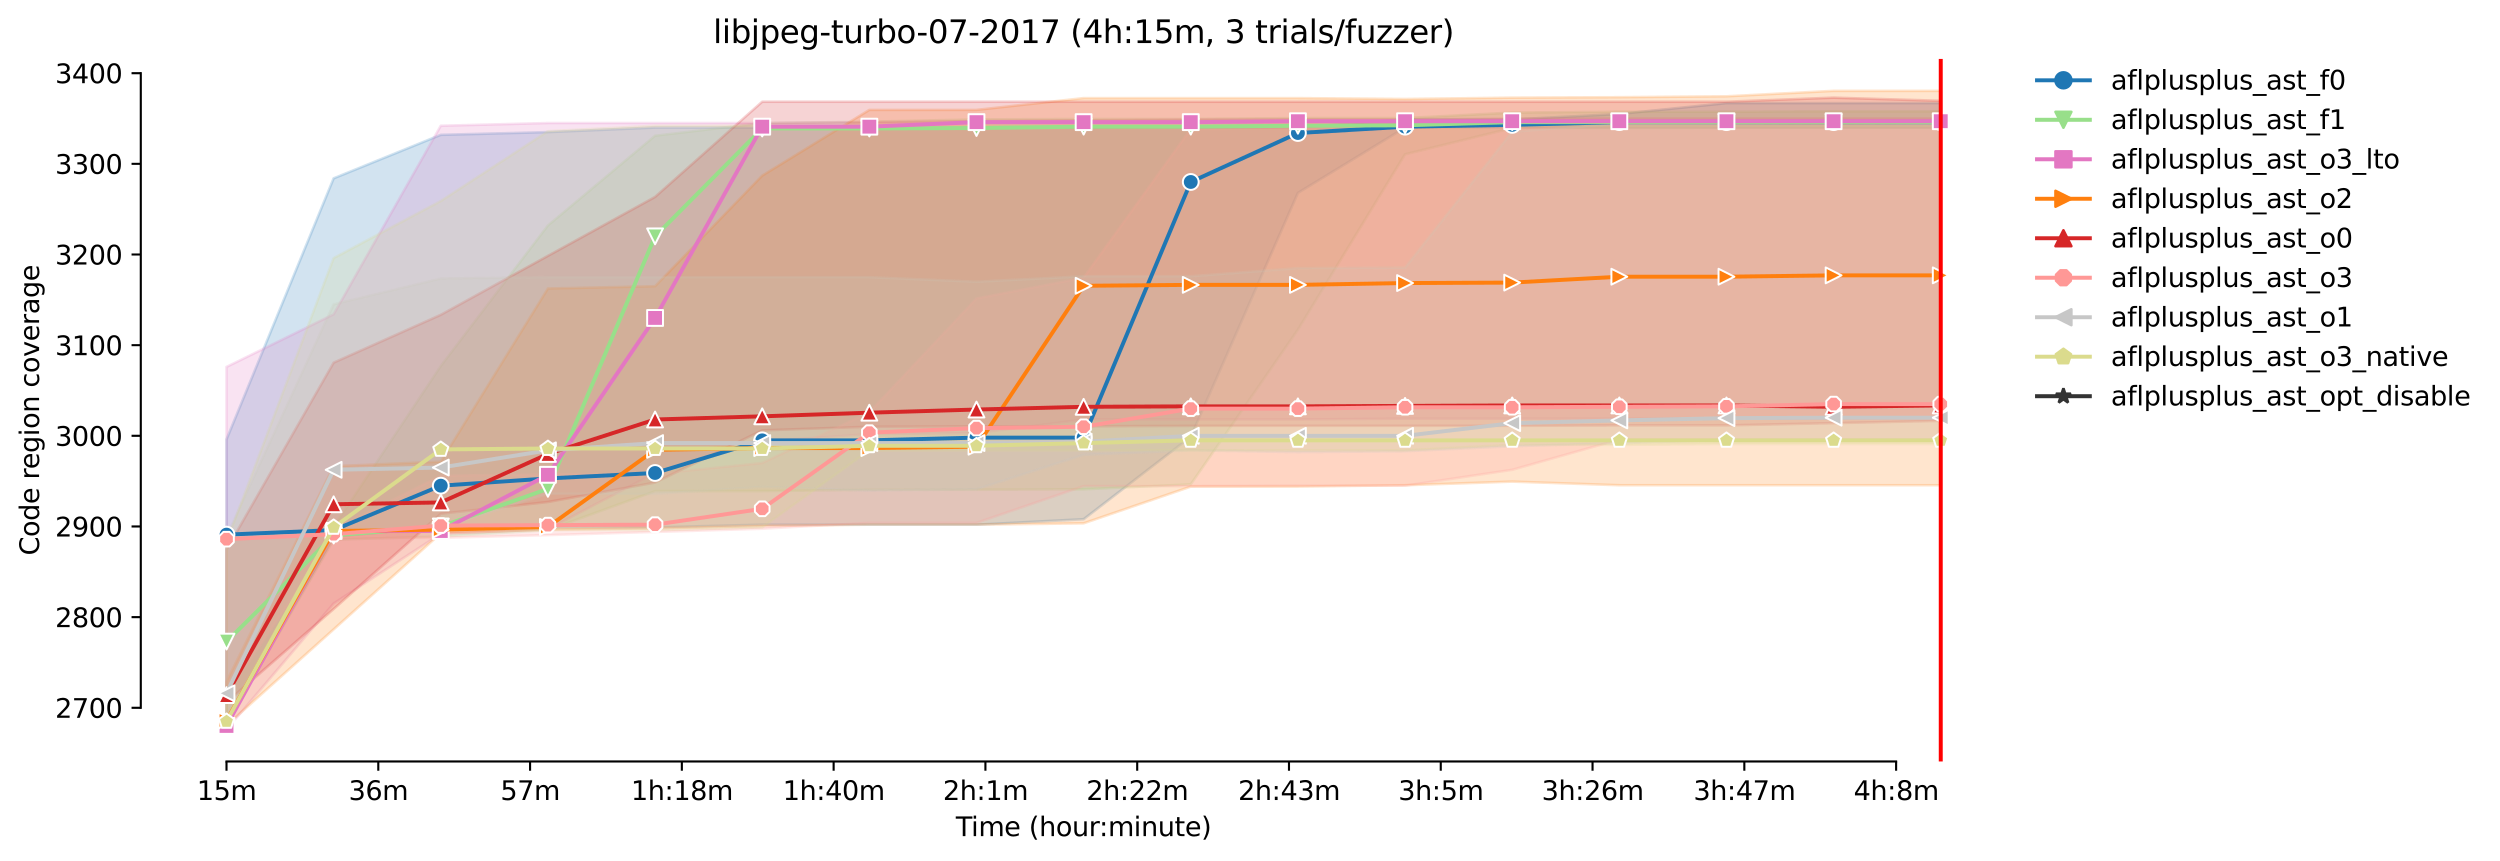 <?xml version="1.0" encoding="utf-8" standalone="no"?>
<!DOCTYPE svg PUBLIC "-//W3C//DTD SVG 1.1//EN"
  "http://www.w3.org/Graphics/SVG/1.1/DTD/svg11.dtd">
<svg xmlns:xlink="http://www.w3.org/1999/xlink" width="946.931pt" height="325.986pt" viewBox="0 0 946.931 325.986" xmlns="http://www.w3.org/2000/svg" version="1.1">
 <defs>
  <style type="text/css">*{stroke-linejoin: round; stroke-linecap: butt}</style>
 </defs>
 <g id="figure_1">
  <g id="patch_1">
   <path d="M 0 325.986 
L 946.931 325.986 
L 946.931 0 
L 0 0 
z
" style="fill: #ffffff"/>
  </g>
  <g id="axes_1">
   <g id="patch_2">
    <path d="M 53.328 288.43 
L 767.568 288.43 
L 767.568 22.318 
L 53.328 22.318 
z
" style="fill: #ffffff"/>
   </g>
   <g id="PolyCollection_1">
    <defs>
     <path id="m34b6205ab2" d="M 85.794 -159.538 
L 85.794 -52.056 
L 126.375 -122.795 
L 166.957 -126.229 
L 207.539 -126.229 
L 248.121 -126.229 
L 288.703 -127.259 
L 329.284 -127.259 
L 369.866 -127.259 
L 410.448 -129.319 
L 451.03 -160.568 
L 491.612 -252.941 
L 532.194 -277.665 
L 572.775 -277.665 
L 613.357 -277.665 
L 653.939 -277.665 
L 694.521 -277.665 
L 735.103 -277.665 
L 735.103 -286.936 
L 735.103 -286.936 
L 694.521 -286.936 
L 653.939 -286.936 
L 613.357 -282.816 
L 572.775 -280.755 
L 532.194 -280.755 
L 491.612 -277.665 
L 451.03 -277.665 
L 410.448 -277.665 
L 369.866 -277.665 
L 329.284 -277.665 
L 288.703 -277.665 
L 248.121 -277.665 
L 207.539 -275.948 
L 166.957 -274.918 
L 126.375 -258.435 
L 85.794 -159.538 
z
" style="stroke: #1f77b4; stroke-opacity: 0.2"/>
    </defs>
    <g clip-path="url(#pefe840c905)">
     <use xlink:href="#m34b6205ab2" x="0" y="325.986" style="fill: #1f77b4; fill-opacity: 0.2; stroke: #1f77b4; stroke-opacity: 0.2"/>
    </g>
   </g>
   <g id="PolyCollection_2">
    <defs>
     <path id="mac31131c8a" d="M 85.794 -121.421 
L 85.794 -52.056 
L 126.375 -121.593 
L 166.957 -122.795 
L 207.539 -125.199 
L 248.121 -139.964 
L 288.703 -139.964 
L 329.284 -140.48 
L 369.866 -140.48 
L 410.448 -140.651 
L 451.03 -142.54 
L 491.612 -201.088 
L 532.194 -267.535 
L 572.775 -277.493 
L 613.357 -277.493 
L 653.939 -277.665 
L 694.521 -277.665 
L 735.103 -277.665 
L 735.103 -283.846 
L 735.103 -283.846 
L 694.521 -283.846 
L 653.939 -283.674 
L 613.357 -283.674 
L 572.775 -283.331 
L 532.194 -281.27 
L 491.612 -281.27 
L 451.03 -280.927 
L 410.448 -280.927 
L 369.866 -280.755 
L 329.284 -279.897 
L 288.703 -279.382 
L 248.121 -274.574 
L 207.539 -240.578 
L 166.957 -187.353 
L 126.375 -126.4 
L 85.794 -121.421 
z
" style="stroke: #98df8a; stroke-opacity: 0.2"/>
    </defs>
    <g clip-path="url(#pefe840c905)">
     <use xlink:href="#mac31131c8a" x="0" y="325.986" style="fill: #98df8a; fill-opacity: 0.2; stroke: #98df8a; stroke-opacity: 0.2"/>
    </g>
   </g>
   <g id="PolyCollection_3">
    <defs>
     <path id="ma030d55f7e" d="M 85.794 -187.009 
L 85.794 -49.652 
L 126.375 -97.384 
L 166.957 -123.825 
L 207.539 -125.542 
L 248.121 -146.832 
L 288.703 -158.851 
L 329.284 -161.598 
L 369.866 -161.942 
L 410.448 -167.092 
L 451.03 -167.092 
L 491.612 -167.092 
L 532.194 -167.436 
L 572.775 -167.436 
L 613.357 -167.436 
L 653.939 -167.436 
L 694.521 -167.436 
L 735.103 -167.436 
L 735.103 -281.099 
L 735.103 -281.099 
L 694.521 -281.099 
L 653.939 -281.099 
L 613.357 -281.099 
L 572.775 -281.099 
L 532.194 -280.755 
L 491.612 -280.755 
L 451.03 -280.755 
L 410.448 -280.412 
L 369.866 -280.069 
L 329.284 -279.725 
L 288.703 -279.382 
L 248.121 -279.382 
L 207.539 -279.382 
L 166.957 -278.352 
L 126.375 -206.926 
L 85.794 -187.009 
z
" style="stroke: #e377c2; stroke-opacity: 0.2"/>
    </defs>
    <g clip-path="url(#pefe840c905)">
     <use xlink:href="#ma030d55f7e" x="0" y="325.986" style="fill: #e377c2; fill-opacity: 0.2; stroke: #e377c2; stroke-opacity: 0.2"/>
    </g>
   </g>
   <g id="PolyCollection_4">
    <defs>
     <path id="m4f3e9ceb6f" d="M 85.794 -67.852 
L 85.794 -51.198 
L 126.375 -87.597 
L 166.957 -123.997 
L 207.539 -125.37 
L 248.121 -125.885 
L 288.703 -126.744 
L 329.284 -127.259 
L 369.866 -127.259 
L 410.448 -127.774 
L 451.03 -141.681 
L 491.612 -141.681 
L 532.194 -142.197 
L 572.775 -143.57 
L 613.357 -142.197 
L 653.939 -142.197 
L 694.521 -142.197 
L 735.103 -142.197 
L 735.103 -291.572 
L 735.103 -291.572 
L 694.521 -291.572 
L 653.939 -289.512 
L 613.357 -289.169 
L 572.775 -288.997 
L 532.194 -288.49 
L 491.612 -288.825 
L 451.03 -288.825 
L 410.448 -288.825 
L 369.866 -284.361 
L 329.284 -284.361 
L 288.703 -259.465 
L 248.121 -217.571 
L 207.539 -216.713 
L 166.957 -151.125 
L 126.375 -149.408 
L 85.794 -67.852 
z
" style="stroke: #ff7f0e; stroke-opacity: 0.2"/>
    </defs>
    <g clip-path="url(#pefe840c905)">
     <use xlink:href="#m4f3e9ceb6f" x="0" y="325.986" style="fill: #ff7f0e; fill-opacity: 0.2; stroke: #ff7f0e; stroke-opacity: 0.2"/>
    </g>
   </g>
   <g id="PolyCollection_5">
    <defs>
     <path id="md381659caf" d="M 85.794 -117.816 
L 85.794 -59.954 
L 126.375 -95.323 
L 166.957 -131.38 
L 207.539 -135.844 
L 248.121 -143.227 
L 288.703 -162.972 
L 329.284 -164.345 
L 369.866 -164.517 
L 410.448 -164.517 
L 451.03 -164.689 
L 491.612 -164.689 
L 532.194 -164.689 
L 572.775 -164.689 
L 613.357 -164.86 
L 653.939 -164.86 
L 694.521 -165.719 
L 735.103 -166.577 
L 735.103 -287.795 
L 735.103 -287.795 
L 694.521 -288.997 
L 653.939 -287.452 
L 613.357 -287.452 
L 572.775 -287.452 
L 532.194 -287.452 
L 491.612 -287.452 
L 451.03 -287.452 
L 410.448 -287.452 
L 369.866 -287.452 
L 329.284 -287.452 
L 288.703 -287.452 
L 248.121 -251.395 
L 207.539 -229.075 
L 166.957 -206.754 
L 126.375 -188.632 
L 85.794 -117.816 
z
" style="stroke: #d62728; stroke-opacity: 0.2"/>
    </defs>
    <g clip-path="url(#pefe840c905)">
     <use xlink:href="#md381659caf" x="0" y="325.986" style="fill: #d62728; fill-opacity: 0.2; stroke: #d62728; stroke-opacity: 0.2"/>
    </g>
   </g>
   <g id="PolyCollection_6">
    <defs>
     <path id="m3f90a1a8e9" d="M 85.794 -123.482 
L 85.794 -63.045 
L 126.375 -122.28 
L 166.957 -122.28 
L 207.539 -123.31 
L 248.121 -124.512 
L 288.703 -125.714 
L 329.284 -127.946 
L 369.866 -127.946 
L 410.448 -141.853 
L 451.03 -141.853 
L 491.612 -142.025 
L 532.194 -142.025 
L 572.775 -148.034 
L 613.357 -159.538 
L 653.939 -159.538 
L 694.521 -159.538 
L 735.103 -159.538 
L 735.103 -278.18 
L 735.103 -278.18 
L 694.521 -278.18 
L 653.939 -278.18 
L 613.357 -278.18 
L 572.775 -277.665 
L 532.194 -277.665 
L 491.612 -277.321 
L 451.03 -277.15 
L 410.448 -220.812 
L 369.866 -212.935 
L 329.284 -169.84 
L 288.703 -150.61 
L 248.121 -146.489 
L 207.539 -146.317 
L 166.957 -145.802 
L 126.375 -125.37 
L 85.794 -123.482 
z
" style="stroke: #ff9896; stroke-opacity: 0.2"/>
    </defs>
    <g clip-path="url(#pefe840c905)">
     <use xlink:href="#m3f90a1a8e9" x="0" y="325.986" style="fill: #ff9896; fill-opacity: 0.2; stroke: #ff9896; stroke-opacity: 0.2"/>
    </g>
   </g>
   <g id="PolyCollection_7">
    <defs>
     <path id="m9e0ee3c41f" d="M 85.794 -122.795 
L 85.794 -51.541 
L 126.375 -124.512 
L 166.957 -126.229 
L 207.539 -138.934 
L 248.121 -138.934 
L 288.703 -141.626 
L 329.284 -140.136 
L 369.866 -140.651 
L 410.448 -153.7 
L 451.03 -155.417 
L 491.612 -154.73 
L 532.194 -155.074 
L 572.775 -156.962 
L 613.357 -158.164 
L 653.939 -159.366 
L 694.521 -159.366 
L 735.103 -159.366 
L 735.103 -279.038 
L 735.103 -279.038 
L 694.521 -279.554 
L 653.939 -279.21 
L 613.357 -279.21 
L 572.775 -276.12 
L 532.194 -224.611 
L 491.612 -224.439 
L 451.03 -221.348 
L 410.448 -221.348 
L 369.866 -219.288 
L 329.284 -221.005 
L 288.703 -221.005 
L 248.121 -221.005 
L 207.539 -221.005 
L 166.957 -220.49 
L 126.375 -210.703 
L 85.794 -122.795 
z
" style="stroke: #c7c7c7; stroke-opacity: 0.2"/>
    </defs>
    <g clip-path="url(#pefe840c905)">
     <use xlink:href="#m9e0ee3c41f" x="0" y="325.986" style="fill: #c7c7c7; fill-opacity: 0.2; stroke: #c7c7c7; stroke-opacity: 0.2"/>
    </g>
   </g>
   <g id="PolyCollection_8">
    <defs>
     <path id="m1349cc2fec" d="M 85.794 -120.734 
L 85.794 -51.713 
L 126.375 -123.825 
L 166.957 -125.199 
L 207.539 -125.199 
L 248.121 -125.199 
L 288.703 -126.229 
L 329.284 -155.417 
L 369.866 -155.417 
L 410.448 -155.417 
L 451.03 -155.417 
L 491.612 -155.417 
L 532.194 -155.417 
L 572.775 -157.477 
L 613.357 -157.477 
L 653.939 -157.821 
L 694.521 -157.821 
L 735.103 -157.821 
L 735.103 -278.352 
L 735.103 -278.352 
L 694.521 -278.352 
L 653.939 -278.352 
L 613.357 -278.352 
L 572.775 -278.352 
L 532.194 -278.352 
L 491.612 -278.352 
L 451.03 -278.352 
L 410.448 -278.352 
L 369.866 -278.352 
L 329.284 -278.352 
L 288.703 -278.352 
L 248.121 -278.352 
L 207.539 -276.291 
L 166.957 -249.85 
L 126.375 -228.216 
L 85.794 -120.734 
z
" style="stroke: #dbdb8d; stroke-opacity: 0.2"/>
    </defs>
    <g clip-path="url(#pefe840c905)">
     <use xlink:href="#m1349cc2fec" x="0" y="325.986" style="fill: #dbdb8d; fill-opacity: 0.2; stroke: #dbdb8d; stroke-opacity: 0.2"/>
    </g>
   </g>
   <g id="matplotlib.axis_1">
    <g id="xtick_1">
     <g id="line2d_1">
      <defs>
       <path id="maf7ecc6dd8" d="M 0 0 
L 0 3.5 
" style="stroke: #000000; stroke-width: 0.8"/>
      </defs>
      <g>
       <use xlink:href="#maf7ecc6dd8" x="85.794" y="288.43" style="stroke: #000000; stroke-width: 0.8"/>
      </g>
     </g>
     <g id="text_1">
      <!-- 15m -->
      <g transform="translate(74.561 303.029)scale(0.1 -0.1)">
       <defs>
        <path id="DejaVuSans-31" d="M 794 531 
L 1825 531 
L 1825 4091 
L 703 3866 
L 703 4441 
L 1819 4666 
L 2450 4666 
L 2450 531 
L 3481 531 
L 3481 0 
L 794 0 
L 794 531 
z
" transform="scale(0.016)"/>
        <path id="DejaVuSans-35" d="M 691 4666 
L 3169 4666 
L 3169 4134 
L 1269 4134 
L 1269 2991 
Q 1406 3038 1543 3061 
Q 1681 3084 1819 3084 
Q 2600 3084 3056 2656 
Q 3513 2228 3513 1497 
Q 3513 744 3044 326 
Q 2575 -91 1722 -91 
Q 1428 -91 1123 -41 
Q 819 9 494 109 
L 494 744 
Q 775 591 1075 516 
Q 1375 441 1709 441 
Q 2250 441 2565 725 
Q 2881 1009 2881 1497 
Q 2881 1984 2565 2268 
Q 2250 2553 1709 2553 
Q 1456 2553 1204 2497 
Q 953 2441 691 2322 
L 691 4666 
z
" transform="scale(0.016)"/>
        <path id="DejaVuSans-6d" d="M 3328 2828 
Q 3544 3216 3844 3400 
Q 4144 3584 4550 3584 
Q 5097 3584 5394 3201 
Q 5691 2819 5691 2113 
L 5691 0 
L 5113 0 
L 5113 2094 
Q 5113 2597 4934 2840 
Q 4756 3084 4391 3084 
Q 3944 3084 3684 2787 
Q 3425 2491 3425 1978 
L 3425 0 
L 2847 0 
L 2847 2094 
Q 2847 2600 2669 2842 
Q 2491 3084 2119 3084 
Q 1678 3084 1418 2786 
Q 1159 2488 1159 1978 
L 1159 0 
L 581 0 
L 581 3500 
L 1159 3500 
L 1159 2956 
Q 1356 3278 1631 3431 
Q 1906 3584 2284 3584 
Q 2666 3584 2933 3390 
Q 3200 3197 3328 2828 
z
" transform="scale(0.016)"/>
       </defs>
       <use xlink:href="#DejaVuSans-31"/>
       <use xlink:href="#DejaVuSans-35" x="63.623"/>
       <use xlink:href="#DejaVuSans-6d" x="127.246"/>
      </g>
     </g>
    </g>
    <g id="xtick_2">
     <g id="line2d_2">
      <g>
       <use xlink:href="#maf7ecc6dd8" x="143.284" y="288.43" style="stroke: #000000; stroke-width: 0.8"/>
      </g>
     </g>
     <g id="text_2">
      <!-- 36m -->
      <g transform="translate(132.052 303.029)scale(0.1 -0.1)">
       <defs>
        <path id="DejaVuSans-33" d="M 2597 2516 
Q 3050 2419 3304 2112 
Q 3559 1806 3559 1356 
Q 3559 666 3084 287 
Q 2609 -91 1734 -91 
Q 1441 -91 1130 -33 
Q 819 25 488 141 
L 488 750 
Q 750 597 1062 519 
Q 1375 441 1716 441 
Q 2309 441 2620 675 
Q 2931 909 2931 1356 
Q 2931 1769 2642 2001 
Q 2353 2234 1838 2234 
L 1294 2234 
L 1294 2753 
L 1863 2753 
Q 2328 2753 2575 2939 
Q 2822 3125 2822 3475 
Q 2822 3834 2567 4026 
Q 2313 4219 1838 4219 
Q 1578 4219 1281 4162 
Q 984 4106 628 3988 
L 628 4550 
Q 988 4650 1302 4700 
Q 1616 4750 1894 4750 
Q 2613 4750 3031 4423 
Q 3450 4097 3450 3541 
Q 3450 3153 3228 2886 
Q 3006 2619 2597 2516 
z
" transform="scale(0.016)"/>
        <path id="DejaVuSans-36" d="M 2113 2584 
Q 1688 2584 1439 2293 
Q 1191 2003 1191 1497 
Q 1191 994 1439 701 
Q 1688 409 2113 409 
Q 2538 409 2786 701 
Q 3034 994 3034 1497 
Q 3034 2003 2786 2293 
Q 2538 2584 2113 2584 
z
M 3366 4563 
L 3366 3988 
Q 3128 4100 2886 4159 
Q 2644 4219 2406 4219 
Q 1781 4219 1451 3797 
Q 1122 3375 1075 2522 
Q 1259 2794 1537 2939 
Q 1816 3084 2150 3084 
Q 2853 3084 3261 2657 
Q 3669 2231 3669 1497 
Q 3669 778 3244 343 
Q 2819 -91 2113 -91 
Q 1303 -91 875 529 
Q 447 1150 447 2328 
Q 447 3434 972 4092 
Q 1497 4750 2381 4750 
Q 2619 4750 2861 4703 
Q 3103 4656 3366 4563 
z
" transform="scale(0.016)"/>
       </defs>
       <use xlink:href="#DejaVuSans-33"/>
       <use xlink:href="#DejaVuSans-36" x="63.623"/>
       <use xlink:href="#DejaVuSans-6d" x="127.246"/>
      </g>
     </g>
    </g>
    <g id="xtick_3">
     <g id="line2d_3">
      <g>
       <use xlink:href="#maf7ecc6dd8" x="200.775" y="288.43" style="stroke: #000000; stroke-width: 0.8"/>
      </g>
     </g>
     <g id="text_3">
      <!-- 57m -->
      <g transform="translate(189.543 303.029)scale(0.1 -0.1)">
       <defs>
        <path id="DejaVuSans-37" d="M 525 4666 
L 3525 4666 
L 3525 4397 
L 1831 0 
L 1172 0 
L 2766 4134 
L 525 4134 
L 525 4666 
z
" transform="scale(0.016)"/>
       </defs>
       <use xlink:href="#DejaVuSans-35"/>
       <use xlink:href="#DejaVuSans-37" x="63.623"/>
       <use xlink:href="#DejaVuSans-6d" x="127.246"/>
      </g>
     </g>
    </g>
    <g id="xtick_4">
     <g id="line2d_4">
      <g>
       <use xlink:href="#maf7ecc6dd8" x="258.266" y="288.43" style="stroke: #000000; stroke-width: 0.8"/>
      </g>
     </g>
     <g id="text_4">
      <!-- 1h:18m -->
      <g transform="translate(238.999 303.029)scale(0.1 -0.1)">
       <defs>
        <path id="DejaVuSans-68" d="M 3513 2113 
L 3513 0 
L 2938 0 
L 2938 2094 
Q 2938 2591 2744 2837 
Q 2550 3084 2163 3084 
Q 1697 3084 1428 2787 
Q 1159 2491 1159 1978 
L 1159 0 
L 581 0 
L 581 4863 
L 1159 4863 
L 1159 2956 
Q 1366 3272 1645 3428 
Q 1925 3584 2291 3584 
Q 2894 3584 3203 3211 
Q 3513 2838 3513 2113 
z
" transform="scale(0.016)"/>
        <path id="DejaVuSans-3a" d="M 750 794 
L 1409 794 
L 1409 0 
L 750 0 
L 750 794 
z
M 750 3309 
L 1409 3309 
L 1409 2516 
L 750 2516 
L 750 3309 
z
" transform="scale(0.016)"/>
        <path id="DejaVuSans-38" d="M 2034 2216 
Q 1584 2216 1326 1975 
Q 1069 1734 1069 1313 
Q 1069 891 1326 650 
Q 1584 409 2034 409 
Q 2484 409 2743 651 
Q 3003 894 3003 1313 
Q 3003 1734 2745 1975 
Q 2488 2216 2034 2216 
z
M 1403 2484 
Q 997 2584 770 2862 
Q 544 3141 544 3541 
Q 544 4100 942 4425 
Q 1341 4750 2034 4750 
Q 2731 4750 3128 4425 
Q 3525 4100 3525 3541 
Q 3525 3141 3298 2862 
Q 3072 2584 2669 2484 
Q 3125 2378 3379 2068 
Q 3634 1759 3634 1313 
Q 3634 634 3220 271 
Q 2806 -91 2034 -91 
Q 1263 -91 848 271 
Q 434 634 434 1313 
Q 434 1759 690 2068 
Q 947 2378 1403 2484 
z
M 1172 3481 
Q 1172 3119 1398 2916 
Q 1625 2713 2034 2713 
Q 2441 2713 2670 2916 
Q 2900 3119 2900 3481 
Q 2900 3844 2670 4047 
Q 2441 4250 2034 4250 
Q 1625 4250 1398 4047 
Q 1172 3844 1172 3481 
z
" transform="scale(0.016)"/>
       </defs>
       <use xlink:href="#DejaVuSans-31"/>
       <use xlink:href="#DejaVuSans-68" x="63.623"/>
       <use xlink:href="#DejaVuSans-3a" x="127.002"/>
       <use xlink:href="#DejaVuSans-31" x="160.693"/>
       <use xlink:href="#DejaVuSans-38" x="224.316"/>
       <use xlink:href="#DejaVuSans-6d" x="287.939"/>
      </g>
     </g>
    </g>
    <g id="xtick_5">
     <g id="line2d_5">
      <g>
       <use xlink:href="#maf7ecc6dd8" x="315.757" y="288.43" style="stroke: #000000; stroke-width: 0.8"/>
      </g>
     </g>
     <g id="text_5">
      <!-- 1h:40m -->
      <g transform="translate(296.49 303.029)scale(0.1 -0.1)">
       <defs>
        <path id="DejaVuSans-34" d="M 2419 4116 
L 825 1625 
L 2419 1625 
L 2419 4116 
z
M 2253 4666 
L 3047 4666 
L 3047 1625 
L 3713 1625 
L 3713 1100 
L 3047 1100 
L 3047 0 
L 2419 0 
L 2419 1100 
L 313 1100 
L 313 1709 
L 2253 4666 
z
" transform="scale(0.016)"/>
        <path id="DejaVuSans-30" d="M 2034 4250 
Q 1547 4250 1301 3770 
Q 1056 3291 1056 2328 
Q 1056 1369 1301 889 
Q 1547 409 2034 409 
Q 2525 409 2770 889 
Q 3016 1369 3016 2328 
Q 3016 3291 2770 3770 
Q 2525 4250 2034 4250 
z
M 2034 4750 
Q 2819 4750 3233 4129 
Q 3647 3509 3647 2328 
Q 3647 1150 3233 529 
Q 2819 -91 2034 -91 
Q 1250 -91 836 529 
Q 422 1150 422 2328 
Q 422 3509 836 4129 
Q 1250 4750 2034 4750 
z
" transform="scale(0.016)"/>
       </defs>
       <use xlink:href="#DejaVuSans-31"/>
       <use xlink:href="#DejaVuSans-68" x="63.623"/>
       <use xlink:href="#DejaVuSans-3a" x="127.002"/>
       <use xlink:href="#DejaVuSans-34" x="160.693"/>
       <use xlink:href="#DejaVuSans-30" x="224.316"/>
       <use xlink:href="#DejaVuSans-6d" x="287.939"/>
      </g>
     </g>
    </g>
    <g id="xtick_6">
     <g id="line2d_6">
      <g>
       <use xlink:href="#maf7ecc6dd8" x="373.248" y="288.43" style="stroke: #000000; stroke-width: 0.8"/>
      </g>
     </g>
     <g id="text_6">
      <!-- 2h:1m -->
      <g transform="translate(357.162 303.029)scale(0.1 -0.1)">
       <defs>
        <path id="DejaVuSans-32" d="M 1228 531 
L 3431 531 
L 3431 0 
L 469 0 
L 469 531 
Q 828 903 1448 1529 
Q 2069 2156 2228 2338 
Q 2531 2678 2651 2914 
Q 2772 3150 2772 3378 
Q 2772 3750 2511 3984 
Q 2250 4219 1831 4219 
Q 1534 4219 1204 4116 
Q 875 4013 500 3803 
L 500 4441 
Q 881 4594 1212 4672 
Q 1544 4750 1819 4750 
Q 2544 4750 2975 4387 
Q 3406 4025 3406 3419 
Q 3406 3131 3298 2873 
Q 3191 2616 2906 2266 
Q 2828 2175 2409 1742 
Q 1991 1309 1228 531 
z
" transform="scale(0.016)"/>
       </defs>
       <use xlink:href="#DejaVuSans-32"/>
       <use xlink:href="#DejaVuSans-68" x="63.623"/>
       <use xlink:href="#DejaVuSans-3a" x="127.002"/>
       <use xlink:href="#DejaVuSans-31" x="160.693"/>
       <use xlink:href="#DejaVuSans-6d" x="224.316"/>
      </g>
     </g>
    </g>
    <g id="xtick_7">
     <g id="line2d_7">
      <g>
       <use xlink:href="#maf7ecc6dd8" x="430.739" y="288.43" style="stroke: #000000; stroke-width: 0.8"/>
      </g>
     </g>
     <g id="text_7">
      <!-- 2h:22m -->
      <g transform="translate(411.472 303.029)scale(0.1 -0.1)">
       <use xlink:href="#DejaVuSans-32"/>
       <use xlink:href="#DejaVuSans-68" x="63.623"/>
       <use xlink:href="#DejaVuSans-3a" x="127.002"/>
       <use xlink:href="#DejaVuSans-32" x="160.693"/>
       <use xlink:href="#DejaVuSans-32" x="224.316"/>
       <use xlink:href="#DejaVuSans-6d" x="287.939"/>
      </g>
     </g>
    </g>
    <g id="xtick_8">
     <g id="line2d_8">
      <g>
       <use xlink:href="#maf7ecc6dd8" x="488.23" y="288.43" style="stroke: #000000; stroke-width: 0.8"/>
      </g>
     </g>
     <g id="text_8">
      <!-- 2h:43m -->
      <g transform="translate(468.963 303.029)scale(0.1 -0.1)">
       <use xlink:href="#DejaVuSans-32"/>
       <use xlink:href="#DejaVuSans-68" x="63.623"/>
       <use xlink:href="#DejaVuSans-3a" x="127.002"/>
       <use xlink:href="#DejaVuSans-34" x="160.693"/>
       <use xlink:href="#DejaVuSans-33" x="224.316"/>
       <use xlink:href="#DejaVuSans-6d" x="287.939"/>
      </g>
     </g>
    </g>
    <g id="xtick_9">
     <g id="line2d_9">
      <g>
       <use xlink:href="#maf7ecc6dd8" x="545.721" y="288.43" style="stroke: #000000; stroke-width: 0.8"/>
      </g>
     </g>
     <g id="text_9">
      <!-- 3h:5m -->
      <g transform="translate(529.635 303.029)scale(0.1 -0.1)">
       <use xlink:href="#DejaVuSans-33"/>
       <use xlink:href="#DejaVuSans-68" x="63.623"/>
       <use xlink:href="#DejaVuSans-3a" x="127.002"/>
       <use xlink:href="#DejaVuSans-35" x="160.693"/>
       <use xlink:href="#DejaVuSans-6d" x="224.316"/>
      </g>
     </g>
    </g>
    <g id="xtick_10">
     <g id="line2d_10">
      <g>
       <use xlink:href="#maf7ecc6dd8" x="603.212" y="288.43" style="stroke: #000000; stroke-width: 0.8"/>
      </g>
     </g>
     <g id="text_10">
      <!-- 3h:26m -->
      <g transform="translate(583.945 303.029)scale(0.1 -0.1)">
       <use xlink:href="#DejaVuSans-33"/>
       <use xlink:href="#DejaVuSans-68" x="63.623"/>
       <use xlink:href="#DejaVuSans-3a" x="127.002"/>
       <use xlink:href="#DejaVuSans-32" x="160.693"/>
       <use xlink:href="#DejaVuSans-36" x="224.316"/>
       <use xlink:href="#DejaVuSans-6d" x="287.939"/>
      </g>
     </g>
    </g>
    <g id="xtick_11">
     <g id="line2d_11">
      <g>
       <use xlink:href="#maf7ecc6dd8" x="660.703" y="288.43" style="stroke: #000000; stroke-width: 0.8"/>
      </g>
     </g>
     <g id="text_11">
      <!-- 3h:47m -->
      <g transform="translate(641.435 303.029)scale(0.1 -0.1)">
       <use xlink:href="#DejaVuSans-33"/>
       <use xlink:href="#DejaVuSans-68" x="63.623"/>
       <use xlink:href="#DejaVuSans-3a" x="127.002"/>
       <use xlink:href="#DejaVuSans-34" x="160.693"/>
       <use xlink:href="#DejaVuSans-37" x="224.316"/>
       <use xlink:href="#DejaVuSans-6d" x="287.939"/>
      </g>
     </g>
    </g>
    <g id="xtick_12">
     <g id="line2d_12">
      <g>
       <use xlink:href="#maf7ecc6dd8" x="718.194" y="288.43" style="stroke: #000000; stroke-width: 0.8"/>
      </g>
     </g>
     <g id="text_12">
      <!-- 4h:8m -->
      <g transform="translate(702.108 303.029)scale(0.1 -0.1)">
       <use xlink:href="#DejaVuSans-34"/>
       <use xlink:href="#DejaVuSans-68" x="63.623"/>
       <use xlink:href="#DejaVuSans-3a" x="127.002"/>
       <use xlink:href="#DejaVuSans-38" x="160.693"/>
       <use xlink:href="#DejaVuSans-6d" x="224.316"/>
      </g>
     </g>
    </g>
    <g id="text_13">
     <!-- Time (hour:minute) -->
     <g transform="translate(362.041 316.707)scale(0.1 -0.1)">
      <defs>
       <path id="DejaVuSans-54" d="M -19 4666 
L 3928 4666 
L 3928 4134 
L 2272 4134 
L 2272 0 
L 1638 0 
L 1638 4134 
L -19 4134 
L -19 4666 
z
" transform="scale(0.016)"/>
       <path id="DejaVuSans-69" d="M 603 3500 
L 1178 3500 
L 1178 0 
L 603 0 
L 603 3500 
z
M 603 4863 
L 1178 4863 
L 1178 4134 
L 603 4134 
L 603 4863 
z
" transform="scale(0.016)"/>
       <path id="DejaVuSans-65" d="M 3597 1894 
L 3597 1613 
L 953 1613 
Q 991 1019 1311 708 
Q 1631 397 2203 397 
Q 2534 397 2845 478 
Q 3156 559 3463 722 
L 3463 178 
Q 3153 47 2828 -22 
Q 2503 -91 2169 -91 
Q 1331 -91 842 396 
Q 353 884 353 1716 
Q 353 2575 817 3079 
Q 1281 3584 2069 3584 
Q 2775 3584 3186 3129 
Q 3597 2675 3597 1894 
z
M 3022 2063 
Q 3016 2534 2758 2815 
Q 2500 3097 2075 3097 
Q 1594 3097 1305 2825 
Q 1016 2553 972 2059 
L 3022 2063 
z
" transform="scale(0.016)"/>
       <path id="DejaVuSans-20" transform="scale(0.016)"/>
       <path id="DejaVuSans-28" d="M 1984 4856 
Q 1566 4138 1362 3434 
Q 1159 2731 1159 2009 
Q 1159 1288 1364 580 
Q 1569 -128 1984 -844 
L 1484 -844 
Q 1016 -109 783 600 
Q 550 1309 550 2009 
Q 550 2706 781 3412 
Q 1013 4119 1484 4856 
L 1984 4856 
z
" transform="scale(0.016)"/>
       <path id="DejaVuSans-6f" d="M 1959 3097 
Q 1497 3097 1228 2736 
Q 959 2375 959 1747 
Q 959 1119 1226 758 
Q 1494 397 1959 397 
Q 2419 397 2687 759 
Q 2956 1122 2956 1747 
Q 2956 2369 2687 2733 
Q 2419 3097 1959 3097 
z
M 1959 3584 
Q 2709 3584 3137 3096 
Q 3566 2609 3566 1747 
Q 3566 888 3137 398 
Q 2709 -91 1959 -91 
Q 1206 -91 779 398 
Q 353 888 353 1747 
Q 353 2609 779 3096 
Q 1206 3584 1959 3584 
z
" transform="scale(0.016)"/>
       <path id="DejaVuSans-75" d="M 544 1381 
L 544 3500 
L 1119 3500 
L 1119 1403 
Q 1119 906 1312 657 
Q 1506 409 1894 409 
Q 2359 409 2629 706 
Q 2900 1003 2900 1516 
L 2900 3500 
L 3475 3500 
L 3475 0 
L 2900 0 
L 2900 538 
Q 2691 219 2414 64 
Q 2138 -91 1772 -91 
Q 1169 -91 856 284 
Q 544 659 544 1381 
z
M 1991 3584 
L 1991 3584 
z
" transform="scale(0.016)"/>
       <path id="DejaVuSans-72" d="M 2631 2963 
Q 2534 3019 2420 3045 
Q 2306 3072 2169 3072 
Q 1681 3072 1420 2755 
Q 1159 2438 1159 1844 
L 1159 0 
L 581 0 
L 581 3500 
L 1159 3500 
L 1159 2956 
Q 1341 3275 1631 3429 
Q 1922 3584 2338 3584 
Q 2397 3584 2469 3576 
Q 2541 3569 2628 3553 
L 2631 2963 
z
" transform="scale(0.016)"/>
       <path id="DejaVuSans-6e" d="M 3513 2113 
L 3513 0 
L 2938 0 
L 2938 2094 
Q 2938 2591 2744 2837 
Q 2550 3084 2163 3084 
Q 1697 3084 1428 2787 
Q 1159 2491 1159 1978 
L 1159 0 
L 581 0 
L 581 3500 
L 1159 3500 
L 1159 2956 
Q 1366 3272 1645 3428 
Q 1925 3584 2291 3584 
Q 2894 3584 3203 3211 
Q 3513 2838 3513 2113 
z
" transform="scale(0.016)"/>
       <path id="DejaVuSans-74" d="M 1172 4494 
L 1172 3500 
L 2356 3500 
L 2356 3053 
L 1172 3053 
L 1172 1153 
Q 1172 725 1289 603 
Q 1406 481 1766 481 
L 2356 481 
L 2356 0 
L 1766 0 
Q 1100 0 847 248 
Q 594 497 594 1153 
L 594 3053 
L 172 3053 
L 172 3500 
L 594 3500 
L 594 4494 
L 1172 4494 
z
" transform="scale(0.016)"/>
       <path id="DejaVuSans-29" d="M 513 4856 
L 1013 4856 
Q 1481 4119 1714 3412 
Q 1947 2706 1947 2009 
Q 1947 1309 1714 600 
Q 1481 -109 1013 -844 
L 513 -844 
Q 928 -128 1133 580 
Q 1338 1288 1338 2009 
Q 1338 2731 1133 3434 
Q 928 4138 513 4856 
z
" transform="scale(0.016)"/>
      </defs>
      <use xlink:href="#DejaVuSans-54"/>
      <use xlink:href="#DejaVuSans-69" x="57.959"/>
      <use xlink:href="#DejaVuSans-6d" x="85.742"/>
      <use xlink:href="#DejaVuSans-65" x="183.154"/>
      <use xlink:href="#DejaVuSans-20" x="244.678"/>
      <use xlink:href="#DejaVuSans-28" x="276.465"/>
      <use xlink:href="#DejaVuSans-68" x="315.479"/>
      <use xlink:href="#DejaVuSans-6f" x="378.857"/>
      <use xlink:href="#DejaVuSans-75" x="440.039"/>
      <use xlink:href="#DejaVuSans-72" x="503.418"/>
      <use xlink:href="#DejaVuSans-3a" x="542.781"/>
      <use xlink:href="#DejaVuSans-6d" x="576.473"/>
      <use xlink:href="#DejaVuSans-69" x="673.885"/>
      <use xlink:href="#DejaVuSans-6e" x="701.668"/>
      <use xlink:href="#DejaVuSans-75" x="765.047"/>
      <use xlink:href="#DejaVuSans-74" x="828.426"/>
      <use xlink:href="#DejaVuSans-65" x="867.635"/>
      <use xlink:href="#DejaVuSans-29" x="929.158"/>
     </g>
    </g>
   </g>
   <g id="matplotlib.axis_2">
    <g id="ytick_1">
     <g id="line2d_13">
      <defs>
       <path id="m48aa6560f8" d="M 0 0 
L -3.5 0 
" style="stroke: #000000; stroke-width: 0.8"/>
      </defs>
      <g>
       <use xlink:href="#m48aa6560f8" x="53.328" y="268.093" style="stroke: #000000; stroke-width: 0.8"/>
      </g>
     </g>
     <g id="text_14">
      <!-- 2700 -->
      <g transform="translate(20.878 271.892)scale(0.1 -0.1)">
       <use xlink:href="#DejaVuSans-32"/>
       <use xlink:href="#DejaVuSans-37" x="63.623"/>
       <use xlink:href="#DejaVuSans-30" x="127.246"/>
       <use xlink:href="#DejaVuSans-30" x="190.869"/>
      </g>
     </g>
    </g>
    <g id="ytick_2">
     <g id="line2d_14">
      <g>
       <use xlink:href="#m48aa6560f8" x="53.328" y="233.753" style="stroke: #000000; stroke-width: 0.8"/>
      </g>
     </g>
     <g id="text_15">
      <!-- 2800 -->
      <g transform="translate(20.878 237.553)scale(0.1 -0.1)">
       <use xlink:href="#DejaVuSans-32"/>
       <use xlink:href="#DejaVuSans-38" x="63.623"/>
       <use xlink:href="#DejaVuSans-30" x="127.246"/>
       <use xlink:href="#DejaVuSans-30" x="190.869"/>
      </g>
     </g>
    </g>
    <g id="ytick_3">
     <g id="line2d_15">
      <g>
       <use xlink:href="#m48aa6560f8" x="53.328" y="199.414" style="stroke: #000000; stroke-width: 0.8"/>
      </g>
     </g>
     <g id="text_16">
      <!-- 2900 -->
      <g transform="translate(20.878 203.213)scale(0.1 -0.1)">
       <defs>
        <path id="DejaVuSans-39" d="M 703 97 
L 703 672 
Q 941 559 1184 500 
Q 1428 441 1663 441 
Q 2288 441 2617 861 
Q 2947 1281 2994 2138 
Q 2813 1869 2534 1725 
Q 2256 1581 1919 1581 
Q 1219 1581 811 2004 
Q 403 2428 403 3163 
Q 403 3881 828 4315 
Q 1253 4750 1959 4750 
Q 2769 4750 3195 4129 
Q 3622 3509 3622 2328 
Q 3622 1225 3098 567 
Q 2575 -91 1691 -91 
Q 1453 -91 1209 -44 
Q 966 3 703 97 
z
M 1959 2075 
Q 2384 2075 2632 2365 
Q 2881 2656 2881 3163 
Q 2881 3666 2632 3958 
Q 2384 4250 1959 4250 
Q 1534 4250 1286 3958 
Q 1038 3666 1038 3163 
Q 1038 2656 1286 2365 
Q 1534 2075 1959 2075 
z
" transform="scale(0.016)"/>
       </defs>
       <use xlink:href="#DejaVuSans-32"/>
       <use xlink:href="#DejaVuSans-39" x="63.623"/>
       <use xlink:href="#DejaVuSans-30" x="127.246"/>
       <use xlink:href="#DejaVuSans-30" x="190.869"/>
      </g>
     </g>
    </g>
    <g id="ytick_4">
     <g id="line2d_16">
      <g>
       <use xlink:href="#m48aa6560f8" x="53.328" y="165.075" style="stroke: #000000; stroke-width: 0.8"/>
      </g>
     </g>
     <g id="text_17">
      <!-- 3000 -->
      <g transform="translate(20.878 168.874)scale(0.1 -0.1)">
       <use xlink:href="#DejaVuSans-33"/>
       <use xlink:href="#DejaVuSans-30" x="63.623"/>
       <use xlink:href="#DejaVuSans-30" x="127.246"/>
       <use xlink:href="#DejaVuSans-30" x="190.869"/>
      </g>
     </g>
    </g>
    <g id="ytick_5">
     <g id="line2d_17">
      <g>
       <use xlink:href="#m48aa6560f8" x="53.328" y="130.736" style="stroke: #000000; stroke-width: 0.8"/>
      </g>
     </g>
     <g id="text_18">
      <!-- 3100 -->
      <g transform="translate(20.878 134.535)scale(0.1 -0.1)">
       <use xlink:href="#DejaVuSans-33"/>
       <use xlink:href="#DejaVuSans-31" x="63.623"/>
       <use xlink:href="#DejaVuSans-30" x="127.246"/>
       <use xlink:href="#DejaVuSans-30" x="190.869"/>
      </g>
     </g>
    </g>
    <g id="ytick_6">
     <g id="line2d_18">
      <g>
       <use xlink:href="#m48aa6560f8" x="53.328" y="96.396" style="stroke: #000000; stroke-width: 0.8"/>
      </g>
     </g>
     <g id="text_19">
      <!-- 3200 -->
      <g transform="translate(20.878 100.196)scale(0.1 -0.1)">
       <use xlink:href="#DejaVuSans-33"/>
       <use xlink:href="#DejaVuSans-32" x="63.623"/>
       <use xlink:href="#DejaVuSans-30" x="127.246"/>
       <use xlink:href="#DejaVuSans-30" x="190.869"/>
      </g>
     </g>
    </g>
    <g id="ytick_7">
     <g id="line2d_19">
      <g>
       <use xlink:href="#m48aa6560f8" x="53.328" y="62.057" style="stroke: #000000; stroke-width: 0.8"/>
      </g>
     </g>
     <g id="text_20">
      <!-- 3300 -->
      <g transform="translate(20.878 65.856)scale(0.1 -0.1)">
       <use xlink:href="#DejaVuSans-33"/>
       <use xlink:href="#DejaVuSans-33" x="63.623"/>
       <use xlink:href="#DejaVuSans-30" x="127.246"/>
       <use xlink:href="#DejaVuSans-30" x="190.869"/>
      </g>
     </g>
    </g>
    <g id="ytick_8">
     <g id="line2d_20">
      <g>
       <use xlink:href="#m48aa6560f8" x="53.328" y="27.718" style="stroke: #000000; stroke-width: 0.8"/>
      </g>
     </g>
     <g id="text_21">
      <!-- 3400 -->
      <g transform="translate(20.878 31.517)scale(0.1 -0.1)">
       <use xlink:href="#DejaVuSans-33"/>
       <use xlink:href="#DejaVuSans-34" x="63.623"/>
       <use xlink:href="#DejaVuSans-30" x="127.246"/>
       <use xlink:href="#DejaVuSans-30" x="190.869"/>
      </g>
     </g>
    </g>
    <g id="text_22">
     <!-- Code region coverage -->
     <g transform="translate(14.798 210.38)rotate(-90)scale(0.1 -0.1)">
      <defs>
       <path id="DejaVuSans-43" d="M 4122 4306 
L 4122 3641 
Q 3803 3938 3442 4084 
Q 3081 4231 2675 4231 
Q 1875 4231 1450 3742 
Q 1025 3253 1025 2328 
Q 1025 1406 1450 917 
Q 1875 428 2675 428 
Q 3081 428 3442 575 
Q 3803 722 4122 1019 
L 4122 359 
Q 3791 134 3420 21 
Q 3050 -91 2638 -91 
Q 1578 -91 968 557 
Q 359 1206 359 2328 
Q 359 3453 968 4101 
Q 1578 4750 2638 4750 
Q 3056 4750 3426 4639 
Q 3797 4528 4122 4306 
z
" transform="scale(0.016)"/>
       <path id="DejaVuSans-64" d="M 2906 2969 
L 2906 4863 
L 3481 4863 
L 3481 0 
L 2906 0 
L 2906 525 
Q 2725 213 2448 61 
Q 2172 -91 1784 -91 
Q 1150 -91 751 415 
Q 353 922 353 1747 
Q 353 2572 751 3078 
Q 1150 3584 1784 3584 
Q 2172 3584 2448 3432 
Q 2725 3281 2906 2969 
z
M 947 1747 
Q 947 1113 1208 752 
Q 1469 391 1925 391 
Q 2381 391 2643 752 
Q 2906 1113 2906 1747 
Q 2906 2381 2643 2742 
Q 2381 3103 1925 3103 
Q 1469 3103 1208 2742 
Q 947 2381 947 1747 
z
" transform="scale(0.016)"/>
       <path id="DejaVuSans-67" d="M 2906 1791 
Q 2906 2416 2648 2759 
Q 2391 3103 1925 3103 
Q 1463 3103 1205 2759 
Q 947 2416 947 1791 
Q 947 1169 1205 825 
Q 1463 481 1925 481 
Q 2391 481 2648 825 
Q 2906 1169 2906 1791 
z
M 3481 434 
Q 3481 -459 3084 -895 
Q 2688 -1331 1869 -1331 
Q 1566 -1331 1297 -1286 
Q 1028 -1241 775 -1147 
L 775 -588 
Q 1028 -725 1275 -790 
Q 1522 -856 1778 -856 
Q 2344 -856 2625 -561 
Q 2906 -266 2906 331 
L 2906 616 
Q 2728 306 2450 153 
Q 2172 0 1784 0 
Q 1141 0 747 490 
Q 353 981 353 1791 
Q 353 2603 747 3093 
Q 1141 3584 1784 3584 
Q 2172 3584 2450 3431 
Q 2728 3278 2906 2969 
L 2906 3500 
L 3481 3500 
L 3481 434 
z
" transform="scale(0.016)"/>
       <path id="DejaVuSans-63" d="M 3122 3366 
L 3122 2828 
Q 2878 2963 2633 3030 
Q 2388 3097 2138 3097 
Q 1578 3097 1268 2742 
Q 959 2388 959 1747 
Q 959 1106 1268 751 
Q 1578 397 2138 397 
Q 2388 397 2633 464 
Q 2878 531 3122 666 
L 3122 134 
Q 2881 22 2623 -34 
Q 2366 -91 2075 -91 
Q 1284 -91 818 406 
Q 353 903 353 1747 
Q 353 2603 823 3093 
Q 1294 3584 2113 3584 
Q 2378 3584 2631 3529 
Q 2884 3475 3122 3366 
z
" transform="scale(0.016)"/>
       <path id="DejaVuSans-76" d="M 191 3500 
L 800 3500 
L 1894 563 
L 2988 3500 
L 3597 3500 
L 2284 0 
L 1503 0 
L 191 3500 
z
" transform="scale(0.016)"/>
       <path id="DejaVuSans-61" d="M 2194 1759 
Q 1497 1759 1228 1600 
Q 959 1441 959 1056 
Q 959 750 1161 570 
Q 1363 391 1709 391 
Q 2188 391 2477 730 
Q 2766 1069 2766 1631 
L 2766 1759 
L 2194 1759 
z
M 3341 1997 
L 3341 0 
L 2766 0 
L 2766 531 
Q 2569 213 2275 61 
Q 1981 -91 1556 -91 
Q 1019 -91 701 211 
Q 384 513 384 1019 
Q 384 1609 779 1909 
Q 1175 2209 1959 2209 
L 2766 2209 
L 2766 2266 
Q 2766 2663 2505 2880 
Q 2244 3097 1772 3097 
Q 1472 3097 1187 3025 
Q 903 2953 641 2809 
L 641 3341 
Q 956 3463 1253 3523 
Q 1550 3584 1831 3584 
Q 2591 3584 2966 3190 
Q 3341 2797 3341 1997 
z
" transform="scale(0.016)"/>
      </defs>
      <use xlink:href="#DejaVuSans-43"/>
      <use xlink:href="#DejaVuSans-6f" x="69.824"/>
      <use xlink:href="#DejaVuSans-64" x="131.006"/>
      <use xlink:href="#DejaVuSans-65" x="194.482"/>
      <use xlink:href="#DejaVuSans-20" x="256.006"/>
      <use xlink:href="#DejaVuSans-72" x="287.793"/>
      <use xlink:href="#DejaVuSans-65" x="326.656"/>
      <use xlink:href="#DejaVuSans-67" x="388.18"/>
      <use xlink:href="#DejaVuSans-69" x="451.656"/>
      <use xlink:href="#DejaVuSans-6f" x="479.439"/>
      <use xlink:href="#DejaVuSans-6e" x="540.621"/>
      <use xlink:href="#DejaVuSans-20" x="604"/>
      <use xlink:href="#DejaVuSans-63" x="635.787"/>
      <use xlink:href="#DejaVuSans-6f" x="690.768"/>
      <use xlink:href="#DejaVuSans-76" x="751.949"/>
      <use xlink:href="#DejaVuSans-65" x="811.129"/>
      <use xlink:href="#DejaVuSans-72" x="872.652"/>
      <use xlink:href="#DejaVuSans-61" x="913.766"/>
      <use xlink:href="#DejaVuSans-67" x="975.045"/>
      <use xlink:href="#DejaVuSans-65" x="1038.521"/>
     </g>
    </g>
   </g>
   <g id="line2d_21">
    <path d="M 85.794 202.505 
L 126.375 200.788 
L 166.957 183.962 
L 207.539 181.214 
L 248.121 179.154 
L 288.703 166.792 
L 329.284 166.792 
L 369.866 165.762 
L 410.448 165.762 
L 451.03 68.925 
L 491.612 50.382 
L 532.194 47.978 
L 572.775 47.291 
L 613.357 46.261 
L 653.939 46.261 
L 694.521 46.261 
L 735.103 46.261 
" clip-path="url(#pefe840c905)" style="fill: none; stroke: #1f77b4; stroke-width: 1.5; stroke-linecap: square"/>
    <defs>
     <path id="m0a02896af9" d="M 0 3 
C 0.796 3 1.559 2.684 2.121 2.121 
C 2.684 1.559 3 0.796 3 0 
C 3 -0.796 2.684 -1.559 2.121 -2.121 
C 1.559 -2.684 0.796 -3 0 -3 
C -0.796 -3 -1.559 -2.684 -2.121 -2.121 
C -2.684 -1.559 -3 -0.796 -3 0 
C -3 0.796 -2.684 1.559 -2.121 2.121 
C -1.559 2.684 -0.796 3 0 3 
z
" style="stroke: #ffffff; stroke-width: 0.75"/>
    </defs>
    <g clip-path="url(#pefe840c905)">
     <use xlink:href="#m0a02896af9" x="85.794" y="202.505" style="fill: #1f77b4; stroke: #ffffff; stroke-width: 0.75"/>
     <use xlink:href="#m0a02896af9" x="126.375" y="200.788" style="fill: #1f77b4; stroke: #ffffff; stroke-width: 0.75"/>
     <use xlink:href="#m0a02896af9" x="166.957" y="183.962" style="fill: #1f77b4; stroke: #ffffff; stroke-width: 0.75"/>
     <use xlink:href="#m0a02896af9" x="207.539" y="181.214" style="fill: #1f77b4; stroke: #ffffff; stroke-width: 0.75"/>
     <use xlink:href="#m0a02896af9" x="248.121" y="179.154" style="fill: #1f77b4; stroke: #ffffff; stroke-width: 0.75"/>
     <use xlink:href="#m0a02896af9" x="288.703" y="166.792" style="fill: #1f77b4; stroke: #ffffff; stroke-width: 0.75"/>
     <use xlink:href="#m0a02896af9" x="329.284" y="166.792" style="fill: #1f77b4; stroke: #ffffff; stroke-width: 0.75"/>
     <use xlink:href="#m0a02896af9" x="369.866" y="165.762" style="fill: #1f77b4; stroke: #ffffff; stroke-width: 0.75"/>
     <use xlink:href="#m0a02896af9" x="410.448" y="165.762" style="fill: #1f77b4; stroke: #ffffff; stroke-width: 0.75"/>
     <use xlink:href="#m0a02896af9" x="451.03" y="68.925" style="fill: #1f77b4; stroke: #ffffff; stroke-width: 0.75"/>
     <use xlink:href="#m0a02896af9" x="491.612" y="50.382" style="fill: #1f77b4; stroke: #ffffff; stroke-width: 0.75"/>
     <use xlink:href="#m0a02896af9" x="532.194" y="47.978" style="fill: #1f77b4; stroke: #ffffff; stroke-width: 0.75"/>
     <use xlink:href="#m0a02896af9" x="572.775" y="47.291" style="fill: #1f77b4; stroke: #ffffff; stroke-width: 0.75"/>
     <use xlink:href="#m0a02896af9" x="613.357" y="46.261" style="fill: #1f77b4; stroke: #ffffff; stroke-width: 0.75"/>
     <use xlink:href="#m0a02896af9" x="653.939" y="46.261" style="fill: #1f77b4; stroke: #ffffff; stroke-width: 0.75"/>
     <use xlink:href="#m0a02896af9" x="694.521" y="46.261" style="fill: #1f77b4; stroke: #ffffff; stroke-width: 0.75"/>
     <use xlink:href="#m0a02896af9" x="735.103" y="46.261" style="fill: #1f77b4; stroke: #ffffff; stroke-width: 0.75"/>
    </g>
   </g>
   <g id="line2d_22">
    <path d="M 85.794 243.025 
L 126.375 202.848 
L 166.957 199.414 
L 207.539 185.163 
L 248.121 89.529 
L 288.703 48.665 
L 329.284 48.665 
L 369.866 48.493 
L 410.448 47.978 
L 451.03 47.978 
L 491.612 47.635 
L 532.194 47.463 
L 572.775 46.261 
L 613.357 46.261 
L 653.939 46.261 
L 694.521 46.261 
L 735.103 46.261 
" clip-path="url(#pefe840c905)" style="fill: none; stroke: #98df8a; stroke-width: 1.5; stroke-linecap: square"/>
    <defs>
     <path id="m2177dd025e" d="M -0 3 
L 3 -3 
L -3 -3 
z
" style="stroke: #ffffff; stroke-width: 0.75; stroke-linejoin: miter"/>
    </defs>
    <g clip-path="url(#pefe840c905)">
     <use xlink:href="#m2177dd025e" x="85.794" y="243.025" style="fill: #98df8a; stroke: #ffffff; stroke-width: 0.75; stroke-linejoin: miter"/>
     <use xlink:href="#m2177dd025e" x="126.375" y="202.848" style="fill: #98df8a; stroke: #ffffff; stroke-width: 0.75; stroke-linejoin: miter"/>
     <use xlink:href="#m2177dd025e" x="166.957" y="199.414" style="fill: #98df8a; stroke: #ffffff; stroke-width: 0.75; stroke-linejoin: miter"/>
     <use xlink:href="#m2177dd025e" x="207.539" y="185.163" style="fill: #98df8a; stroke: #ffffff; stroke-width: 0.75; stroke-linejoin: miter"/>
     <use xlink:href="#m2177dd025e" x="248.121" y="89.529" style="fill: #98df8a; stroke: #ffffff; stroke-width: 0.75; stroke-linejoin: miter"/>
     <use xlink:href="#m2177dd025e" x="288.703" y="48.665" style="fill: #98df8a; stroke: #ffffff; stroke-width: 0.75; stroke-linejoin: miter"/>
     <use xlink:href="#m2177dd025e" x="329.284" y="48.665" style="fill: #98df8a; stroke: #ffffff; stroke-width: 0.75; stroke-linejoin: miter"/>
     <use xlink:href="#m2177dd025e" x="369.866" y="48.493" style="fill: #98df8a; stroke: #ffffff; stroke-width: 0.75; stroke-linejoin: miter"/>
     <use xlink:href="#m2177dd025e" x="410.448" y="47.978" style="fill: #98df8a; stroke: #ffffff; stroke-width: 0.75; stroke-linejoin: miter"/>
     <use xlink:href="#m2177dd025e" x="451.03" y="47.978" style="fill: #98df8a; stroke: #ffffff; stroke-width: 0.75; stroke-linejoin: miter"/>
     <use xlink:href="#m2177dd025e" x="491.612" y="47.635" style="fill: #98df8a; stroke: #ffffff; stroke-width: 0.75; stroke-linejoin: miter"/>
     <use xlink:href="#m2177dd025e" x="532.194" y="47.463" style="fill: #98df8a; stroke: #ffffff; stroke-width: 0.75; stroke-linejoin: miter"/>
     <use xlink:href="#m2177dd025e" x="572.775" y="46.261" style="fill: #98df8a; stroke: #ffffff; stroke-width: 0.75; stroke-linejoin: miter"/>
     <use xlink:href="#m2177dd025e" x="613.357" y="46.261" style="fill: #98df8a; stroke: #ffffff; stroke-width: 0.75; stroke-linejoin: miter"/>
     <use xlink:href="#m2177dd025e" x="653.939" y="46.261" style="fill: #98df8a; stroke: #ffffff; stroke-width: 0.75; stroke-linejoin: miter"/>
     <use xlink:href="#m2177dd025e" x="694.521" y="46.261" style="fill: #98df8a; stroke: #ffffff; stroke-width: 0.75; stroke-linejoin: miter"/>
     <use xlink:href="#m2177dd025e" x="735.103" y="46.261" style="fill: #98df8a; stroke: #ffffff; stroke-width: 0.75; stroke-linejoin: miter"/>
    </g>
   </g>
   <g id="line2d_23">
    <path d="M 85.794 274.961 
L 126.375 201.131 
L 166.957 201.131 
L 207.539 179.841 
L 248.121 120.434 
L 288.703 47.978 
L 329.284 47.978 
L 369.866 46.261 
L 410.448 46.261 
L 451.03 46.261 
L 491.612 45.918 
L 532.194 45.918 
L 572.775 45.918 
L 613.357 45.918 
L 653.939 45.918 
L 694.521 45.918 
L 735.103 45.918 
" clip-path="url(#pefe840c905)" style="fill: none; stroke: #e377c2; stroke-width: 1.5; stroke-linecap: square"/>
    <defs>
     <path id="m4e1acb8194" d="M -3 3 
L 3 3 
L 3 -3 
L -3 -3 
z
" style="stroke: #ffffff; stroke-width: 0.75; stroke-linejoin: miter"/>
    </defs>
    <g clip-path="url(#pefe840c905)">
     <use xlink:href="#m4e1acb8194" x="85.794" y="274.961" style="fill: #e377c2; stroke: #ffffff; stroke-width: 0.75; stroke-linejoin: miter"/>
     <use xlink:href="#m4e1acb8194" x="126.375" y="201.131" style="fill: #e377c2; stroke: #ffffff; stroke-width: 0.75; stroke-linejoin: miter"/>
     <use xlink:href="#m4e1acb8194" x="166.957" y="201.131" style="fill: #e377c2; stroke: #ffffff; stroke-width: 0.75; stroke-linejoin: miter"/>
     <use xlink:href="#m4e1acb8194" x="207.539" y="179.841" style="fill: #e377c2; stroke: #ffffff; stroke-width: 0.75; stroke-linejoin: miter"/>
     <use xlink:href="#m4e1acb8194" x="248.121" y="120.434" style="fill: #e377c2; stroke: #ffffff; stroke-width: 0.75; stroke-linejoin: miter"/>
     <use xlink:href="#m4e1acb8194" x="288.703" y="47.978" style="fill: #e377c2; stroke: #ffffff; stroke-width: 0.75; stroke-linejoin: miter"/>
     <use xlink:href="#m4e1acb8194" x="329.284" y="47.978" style="fill: #e377c2; stroke: #ffffff; stroke-width: 0.75; stroke-linejoin: miter"/>
     <use xlink:href="#m4e1acb8194" x="369.866" y="46.261" style="fill: #e377c2; stroke: #ffffff; stroke-width: 0.75; stroke-linejoin: miter"/>
     <use xlink:href="#m4e1acb8194" x="410.448" y="46.261" style="fill: #e377c2; stroke: #ffffff; stroke-width: 0.75; stroke-linejoin: miter"/>
     <use xlink:href="#m4e1acb8194" x="451.03" y="46.261" style="fill: #e377c2; stroke: #ffffff; stroke-width: 0.75; stroke-linejoin: miter"/>
     <use xlink:href="#m4e1acb8194" x="491.612" y="45.918" style="fill: #e377c2; stroke: #ffffff; stroke-width: 0.75; stroke-linejoin: miter"/>
     <use xlink:href="#m4e1acb8194" x="532.194" y="45.918" style="fill: #e377c2; stroke: #ffffff; stroke-width: 0.75; stroke-linejoin: miter"/>
     <use xlink:href="#m4e1acb8194" x="572.775" y="45.918" style="fill: #e377c2; stroke: #ffffff; stroke-width: 0.75; stroke-linejoin: miter"/>
     <use xlink:href="#m4e1acb8194" x="613.357" y="45.918" style="fill: #e377c2; stroke: #ffffff; stroke-width: 0.75; stroke-linejoin: miter"/>
     <use xlink:href="#m4e1acb8194" x="653.939" y="45.918" style="fill: #e377c2; stroke: #ffffff; stroke-width: 0.75; stroke-linejoin: miter"/>
     <use xlink:href="#m4e1acb8194" x="694.521" y="45.918" style="fill: #e377c2; stroke: #ffffff; stroke-width: 0.75; stroke-linejoin: miter"/>
     <use xlink:href="#m4e1acb8194" x="735.103" y="45.918" style="fill: #e377c2; stroke: #ffffff; stroke-width: 0.75; stroke-linejoin: miter"/>
    </g>
   </g>
   <g id="line2d_24">
    <path d="M 85.794 272.9 
L 126.375 201.131 
L 166.957 200.616 
L 207.539 199.586 
L 248.121 170.398 
L 288.703 169.711 
L 329.284 169.711 
L 369.866 169.196 
L 410.448 108.244 
L 451.03 107.9 
L 491.612 107.9 
L 532.194 107.213 
L 572.775 107.042 
L 613.357 104.81 
L 653.939 104.81 
L 694.521 104.294 
L 735.103 104.294 
" clip-path="url(#pefe840c905)" style="fill: none; stroke: #ff7f0e; stroke-width: 1.5; stroke-linecap: square"/>
    <defs>
     <path id="m50e33386f2" d="M 3 0 
L -3 -3 
L -3 3 
z
" style="stroke: #ffffff; stroke-width: 0.75; stroke-linejoin: miter"/>
    </defs>
    <g clip-path="url(#pefe840c905)">
     <use xlink:href="#m50e33386f2" x="85.794" y="272.9" style="fill: #ff7f0e; stroke: #ffffff; stroke-width: 0.75; stroke-linejoin: miter"/>
     <use xlink:href="#m50e33386f2" x="126.375" y="201.131" style="fill: #ff7f0e; stroke: #ffffff; stroke-width: 0.75; stroke-linejoin: miter"/>
     <use xlink:href="#m50e33386f2" x="166.957" y="200.616" style="fill: #ff7f0e; stroke: #ffffff; stroke-width: 0.75; stroke-linejoin: miter"/>
     <use xlink:href="#m50e33386f2" x="207.539" y="199.586" style="fill: #ff7f0e; stroke: #ffffff; stroke-width: 0.75; stroke-linejoin: miter"/>
     <use xlink:href="#m50e33386f2" x="248.121" y="170.398" style="fill: #ff7f0e; stroke: #ffffff; stroke-width: 0.75; stroke-linejoin: miter"/>
     <use xlink:href="#m50e33386f2" x="288.703" y="169.711" style="fill: #ff7f0e; stroke: #ffffff; stroke-width: 0.75; stroke-linejoin: miter"/>
     <use xlink:href="#m50e33386f2" x="329.284" y="169.711" style="fill: #ff7f0e; stroke: #ffffff; stroke-width: 0.75; stroke-linejoin: miter"/>
     <use xlink:href="#m50e33386f2" x="369.866" y="169.196" style="fill: #ff7f0e; stroke: #ffffff; stroke-width: 0.75; stroke-linejoin: miter"/>
     <use xlink:href="#m50e33386f2" x="410.448" y="108.244" style="fill: #ff7f0e; stroke: #ffffff; stroke-width: 0.75; stroke-linejoin: miter"/>
     <use xlink:href="#m50e33386f2" x="451.03" y="107.9" style="fill: #ff7f0e; stroke: #ffffff; stroke-width: 0.75; stroke-linejoin: miter"/>
     <use xlink:href="#m50e33386f2" x="491.612" y="107.9" style="fill: #ff7f0e; stroke: #ffffff; stroke-width: 0.75; stroke-linejoin: miter"/>
     <use xlink:href="#m50e33386f2" x="532.194" y="107.213" style="fill: #ff7f0e; stroke: #ffffff; stroke-width: 0.75; stroke-linejoin: miter"/>
     <use xlink:href="#m50e33386f2" x="572.775" y="107.042" style="fill: #ff7f0e; stroke: #ffffff; stroke-width: 0.75; stroke-linejoin: miter"/>
     <use xlink:href="#m50e33386f2" x="613.357" y="104.81" style="fill: #ff7f0e; stroke: #ffffff; stroke-width: 0.75; stroke-linejoin: miter"/>
     <use xlink:href="#m50e33386f2" x="653.939" y="104.81" style="fill: #ff7f0e; stroke: #ffffff; stroke-width: 0.75; stroke-linejoin: miter"/>
     <use xlink:href="#m50e33386f2" x="694.521" y="104.294" style="fill: #ff7f0e; stroke: #ffffff; stroke-width: 0.75; stroke-linejoin: miter"/>
     <use xlink:href="#m50e33386f2" x="735.103" y="104.294" style="fill: #ff7f0e; stroke: #ffffff; stroke-width: 0.75; stroke-linejoin: miter"/>
    </g>
   </g>
   <g id="line2d_25">
    <path d="M 85.794 263.285 
L 126.375 191.001 
L 166.957 190.314 
L 207.539 171.943 
L 248.121 158.894 
L 288.703 157.692 
L 329.284 156.318 
L 369.866 155.117 
L 410.448 154.086 
L 451.03 153.915 
L 491.612 153.915 
L 532.194 153.743 
L 572.775 153.571 
L 613.357 153.571 
L 653.939 153.571 
L 694.521 154.086 
L 735.103 153.571 
" clip-path="url(#pefe840c905)" style="fill: none; stroke: #d62728; stroke-width: 1.5; stroke-linecap: square"/>
    <defs>
     <path id="mee4a4f0149" d="M 0 -3 
L -3 3 
L 3 3 
z
" style="stroke: #ffffff; stroke-width: 0.75; stroke-linejoin: miter"/>
    </defs>
    <g clip-path="url(#pefe840c905)">
     <use xlink:href="#mee4a4f0149" x="85.794" y="263.285" style="fill: #d62728; stroke: #ffffff; stroke-width: 0.75; stroke-linejoin: miter"/>
     <use xlink:href="#mee4a4f0149" x="126.375" y="191.001" style="fill: #d62728; stroke: #ffffff; stroke-width: 0.75; stroke-linejoin: miter"/>
     <use xlink:href="#mee4a4f0149" x="166.957" y="190.314" style="fill: #d62728; stroke: #ffffff; stroke-width: 0.75; stroke-linejoin: miter"/>
     <use xlink:href="#mee4a4f0149" x="207.539" y="171.943" style="fill: #d62728; stroke: #ffffff; stroke-width: 0.75; stroke-linejoin: miter"/>
     <use xlink:href="#mee4a4f0149" x="248.121" y="158.894" style="fill: #d62728; stroke: #ffffff; stroke-width: 0.75; stroke-linejoin: miter"/>
     <use xlink:href="#mee4a4f0149" x="288.703" y="157.692" style="fill: #d62728; stroke: #ffffff; stroke-width: 0.75; stroke-linejoin: miter"/>
     <use xlink:href="#mee4a4f0149" x="329.284" y="156.318" style="fill: #d62728; stroke: #ffffff; stroke-width: 0.75; stroke-linejoin: miter"/>
     <use xlink:href="#mee4a4f0149" x="369.866" y="155.117" style="fill: #d62728; stroke: #ffffff; stroke-width: 0.75; stroke-linejoin: miter"/>
     <use xlink:href="#mee4a4f0149" x="410.448" y="154.086" style="fill: #d62728; stroke: #ffffff; stroke-width: 0.75; stroke-linejoin: miter"/>
     <use xlink:href="#mee4a4f0149" x="451.03" y="153.915" style="fill: #d62728; stroke: #ffffff; stroke-width: 0.75; stroke-linejoin: miter"/>
     <use xlink:href="#mee4a4f0149" x="491.612" y="153.915" style="fill: #d62728; stroke: #ffffff; stroke-width: 0.75; stroke-linejoin: miter"/>
     <use xlink:href="#mee4a4f0149" x="532.194" y="153.743" style="fill: #d62728; stroke: #ffffff; stroke-width: 0.75; stroke-linejoin: miter"/>
     <use xlink:href="#mee4a4f0149" x="572.775" y="153.571" style="fill: #d62728; stroke: #ffffff; stroke-width: 0.75; stroke-linejoin: miter"/>
     <use xlink:href="#mee4a4f0149" x="613.357" y="153.571" style="fill: #d62728; stroke: #ffffff; stroke-width: 0.75; stroke-linejoin: miter"/>
     <use xlink:href="#mee4a4f0149" x="653.939" y="153.571" style="fill: #d62728; stroke: #ffffff; stroke-width: 0.75; stroke-linejoin: miter"/>
     <use xlink:href="#mee4a4f0149" x="694.521" y="154.086" style="fill: #d62728; stroke: #ffffff; stroke-width: 0.75; stroke-linejoin: miter"/>
     <use xlink:href="#mee4a4f0149" x="735.103" y="153.571" style="fill: #d62728; stroke: #ffffff; stroke-width: 0.75; stroke-linejoin: miter"/>
    </g>
   </g>
   <g id="line2d_26">
    <path d="M 85.794 204.222 
L 126.375 202.333 
L 166.957 199.071 
L 207.539 198.899 
L 248.121 198.727 
L 288.703 192.718 
L 329.284 163.873 
L 369.866 162.156 
L 410.448 161.641 
L 451.03 154.773 
L 491.612 154.773 
L 532.194 154.258 
L 572.775 154.258 
L 613.357 154.086 
L 653.939 153.915 
L 694.521 153.056 
L 735.103 153.056 
" clip-path="url(#pefe840c905)" style="fill: none; stroke: #ff9896; stroke-width: 1.5; stroke-linecap: square"/>
    <defs>
     <path id="m6d211ca09d" d="M -1.148 -2.772 
L -2.772 -1.148 
L -2.772 1.148 
L -1.148 2.772 
L 1.148 2.772 
L 2.772 1.148 
L 2.772 -1.148 
L 1.148 -2.772 
z
" style="stroke: #ffffff; stroke-width: 0.75; stroke-linejoin: miter"/>
    </defs>
    <g clip-path="url(#pefe840c905)">
     <use xlink:href="#m6d211ca09d" x="85.794" y="204.222" style="fill: #ff9896; stroke: #ffffff; stroke-width: 0.75; stroke-linejoin: miter"/>
     <use xlink:href="#m6d211ca09d" x="126.375" y="202.333" style="fill: #ff9896; stroke: #ffffff; stroke-width: 0.75; stroke-linejoin: miter"/>
     <use xlink:href="#m6d211ca09d" x="166.957" y="199.071" style="fill: #ff9896; stroke: #ffffff; stroke-width: 0.75; stroke-linejoin: miter"/>
     <use xlink:href="#m6d211ca09d" x="207.539" y="198.899" style="fill: #ff9896; stroke: #ffffff; stroke-width: 0.75; stroke-linejoin: miter"/>
     <use xlink:href="#m6d211ca09d" x="248.121" y="198.727" style="fill: #ff9896; stroke: #ffffff; stroke-width: 0.75; stroke-linejoin: miter"/>
     <use xlink:href="#m6d211ca09d" x="288.703" y="192.718" style="fill: #ff9896; stroke: #ffffff; stroke-width: 0.75; stroke-linejoin: miter"/>
     <use xlink:href="#m6d211ca09d" x="329.284" y="163.873" style="fill: #ff9896; stroke: #ffffff; stroke-width: 0.75; stroke-linejoin: miter"/>
     <use xlink:href="#m6d211ca09d" x="369.866" y="162.156" style="fill: #ff9896; stroke: #ffffff; stroke-width: 0.75; stroke-linejoin: miter"/>
     <use xlink:href="#m6d211ca09d" x="410.448" y="161.641" style="fill: #ff9896; stroke: #ffffff; stroke-width: 0.75; stroke-linejoin: miter"/>
     <use xlink:href="#m6d211ca09d" x="451.03" y="154.773" style="fill: #ff9896; stroke: #ffffff; stroke-width: 0.75; stroke-linejoin: miter"/>
     <use xlink:href="#m6d211ca09d" x="491.612" y="154.773" style="fill: #ff9896; stroke: #ffffff; stroke-width: 0.75; stroke-linejoin: miter"/>
     <use xlink:href="#m6d211ca09d" x="532.194" y="154.258" style="fill: #ff9896; stroke: #ffffff; stroke-width: 0.75; stroke-linejoin: miter"/>
     <use xlink:href="#m6d211ca09d" x="572.775" y="154.258" style="fill: #ff9896; stroke: #ffffff; stroke-width: 0.75; stroke-linejoin: miter"/>
     <use xlink:href="#m6d211ca09d" x="613.357" y="154.086" style="fill: #ff9896; stroke: #ffffff; stroke-width: 0.75; stroke-linejoin: miter"/>
     <use xlink:href="#m6d211ca09d" x="653.939" y="153.915" style="fill: #ff9896; stroke: #ffffff; stroke-width: 0.75; stroke-linejoin: miter"/>
     <use xlink:href="#m6d211ca09d" x="694.521" y="153.056" style="fill: #ff9896; stroke: #ffffff; stroke-width: 0.75; stroke-linejoin: miter"/>
     <use xlink:href="#m6d211ca09d" x="735.103" y="153.056" style="fill: #ff9896; stroke: #ffffff; stroke-width: 0.75; stroke-linejoin: miter"/>
    </g>
   </g>
   <g id="line2d_27">
    <path d="M 85.794 262.598 
L 126.375 177.952 
L 166.957 177.094 
L 207.539 170.569 
L 248.121 167.822 
L 288.703 167.822 
L 329.284 167.822 
L 369.866 167.822 
L 410.448 167.307 
L 451.03 165.075 
L 491.612 165.075 
L 532.194 165.075 
L 572.775 160.267 
L 613.357 159.237 
L 653.939 158.379 
L 694.521 158.207 
L 735.103 158.207 
" clip-path="url(#pefe840c905)" style="fill: none; stroke: #c7c7c7; stroke-width: 1.5; stroke-linecap: square"/>
    <defs>
     <path id="m54acd6aca2" d="M -3 -0 
L 3 3 
L 3 -3 
z
" style="stroke: #ffffff; stroke-width: 0.75; stroke-linejoin: miter"/>
    </defs>
    <g clip-path="url(#pefe840c905)">
     <use xlink:href="#m54acd6aca2" x="85.794" y="262.598" style="fill: #c7c7c7; stroke: #ffffff; stroke-width: 0.75; stroke-linejoin: miter"/>
     <use xlink:href="#m54acd6aca2" x="126.375" y="177.952" style="fill: #c7c7c7; stroke: #ffffff; stroke-width: 0.75; stroke-linejoin: miter"/>
     <use xlink:href="#m54acd6aca2" x="166.957" y="177.094" style="fill: #c7c7c7; stroke: #ffffff; stroke-width: 0.75; stroke-linejoin: miter"/>
     <use xlink:href="#m54acd6aca2" x="207.539" y="170.569" style="fill: #c7c7c7; stroke: #ffffff; stroke-width: 0.75; stroke-linejoin: miter"/>
     <use xlink:href="#m54acd6aca2" x="248.121" y="167.822" style="fill: #c7c7c7; stroke: #ffffff; stroke-width: 0.75; stroke-linejoin: miter"/>
     <use xlink:href="#m54acd6aca2" x="288.703" y="167.822" style="fill: #c7c7c7; stroke: #ffffff; stroke-width: 0.75; stroke-linejoin: miter"/>
     <use xlink:href="#m54acd6aca2" x="329.284" y="167.822" style="fill: #c7c7c7; stroke: #ffffff; stroke-width: 0.75; stroke-linejoin: miter"/>
     <use xlink:href="#m54acd6aca2" x="369.866" y="167.822" style="fill: #c7c7c7; stroke: #ffffff; stroke-width: 0.75; stroke-linejoin: miter"/>
     <use xlink:href="#m54acd6aca2" x="410.448" y="167.307" style="fill: #c7c7c7; stroke: #ffffff; stroke-width: 0.75; stroke-linejoin: miter"/>
     <use xlink:href="#m54acd6aca2" x="451.03" y="165.075" style="fill: #c7c7c7; stroke: #ffffff; stroke-width: 0.75; stroke-linejoin: miter"/>
     <use xlink:href="#m54acd6aca2" x="491.612" y="165.075" style="fill: #c7c7c7; stroke: #ffffff; stroke-width: 0.75; stroke-linejoin: miter"/>
     <use xlink:href="#m54acd6aca2" x="532.194" y="165.075" style="fill: #c7c7c7; stroke: #ffffff; stroke-width: 0.75; stroke-linejoin: miter"/>
     <use xlink:href="#m54acd6aca2" x="572.775" y="160.267" style="fill: #c7c7c7; stroke: #ffffff; stroke-width: 0.75; stroke-linejoin: miter"/>
     <use xlink:href="#m54acd6aca2" x="613.357" y="159.237" style="fill: #c7c7c7; stroke: #ffffff; stroke-width: 0.75; stroke-linejoin: miter"/>
     <use xlink:href="#m54acd6aca2" x="653.939" y="158.379" style="fill: #c7c7c7; stroke: #ffffff; stroke-width: 0.75; stroke-linejoin: miter"/>
     <use xlink:href="#m54acd6aca2" x="694.521" y="158.207" style="fill: #c7c7c7; stroke: #ffffff; stroke-width: 0.75; stroke-linejoin: miter"/>
     <use xlink:href="#m54acd6aca2" x="735.103" y="158.207" style="fill: #c7c7c7; stroke: #ffffff; stroke-width: 0.75; stroke-linejoin: miter"/>
    </g>
   </g>
   <g id="line2d_28">
    <path d="M 85.794 273.244 
L 126.375 199.758 
L 166.957 170.226 
L 207.539 169.882 
L 248.121 169.882 
L 288.703 169.882 
L 329.284 168.852 
L 369.866 168.852 
L 410.448 167.822 
L 451.03 166.792 
L 491.612 166.792 
L 532.194 166.792 
L 572.775 166.792 
L 613.357 166.792 
L 653.939 166.792 
L 694.521 166.792 
L 735.103 166.792 
" clip-path="url(#pefe840c905)" style="fill: none; stroke: #dbdb8d; stroke-width: 1.5; stroke-linecap: square"/>
    <defs>
     <path id="md882b5dd22" d="M 0 -3 
L -2.853 -0.927 
L -1.763 2.427 
L 1.763 2.427 
L 2.853 -0.927 
z
" style="stroke: #ffffff; stroke-width: 0.75; stroke-linejoin: miter"/>
    </defs>
    <g clip-path="url(#pefe840c905)">
     <use xlink:href="#md882b5dd22" x="85.794" y="273.244" style="fill: #dbdb8d; stroke: #ffffff; stroke-width: 0.75; stroke-linejoin: miter"/>
     <use xlink:href="#md882b5dd22" x="126.375" y="199.758" style="fill: #dbdb8d; stroke: #ffffff; stroke-width: 0.75; stroke-linejoin: miter"/>
     <use xlink:href="#md882b5dd22" x="166.957" y="170.226" style="fill: #dbdb8d; stroke: #ffffff; stroke-width: 0.75; stroke-linejoin: miter"/>
     <use xlink:href="#md882b5dd22" x="207.539" y="169.882" style="fill: #dbdb8d; stroke: #ffffff; stroke-width: 0.75; stroke-linejoin: miter"/>
     <use xlink:href="#md882b5dd22" x="248.121" y="169.882" style="fill: #dbdb8d; stroke: #ffffff; stroke-width: 0.75; stroke-linejoin: miter"/>
     <use xlink:href="#md882b5dd22" x="288.703" y="169.882" style="fill: #dbdb8d; stroke: #ffffff; stroke-width: 0.75; stroke-linejoin: miter"/>
     <use xlink:href="#md882b5dd22" x="329.284" y="168.852" style="fill: #dbdb8d; stroke: #ffffff; stroke-width: 0.75; stroke-linejoin: miter"/>
     <use xlink:href="#md882b5dd22" x="369.866" y="168.852" style="fill: #dbdb8d; stroke: #ffffff; stroke-width: 0.75; stroke-linejoin: miter"/>
     <use xlink:href="#md882b5dd22" x="410.448" y="167.822" style="fill: #dbdb8d; stroke: #ffffff; stroke-width: 0.75; stroke-linejoin: miter"/>
     <use xlink:href="#md882b5dd22" x="451.03" y="166.792" style="fill: #dbdb8d; stroke: #ffffff; stroke-width: 0.75; stroke-linejoin: miter"/>
     <use xlink:href="#md882b5dd22" x="491.612" y="166.792" style="fill: #dbdb8d; stroke: #ffffff; stroke-width: 0.75; stroke-linejoin: miter"/>
     <use xlink:href="#md882b5dd22" x="532.194" y="166.792" style="fill: #dbdb8d; stroke: #ffffff; stroke-width: 0.75; stroke-linejoin: miter"/>
     <use xlink:href="#md882b5dd22" x="572.775" y="166.792" style="fill: #dbdb8d; stroke: #ffffff; stroke-width: 0.75; stroke-linejoin: miter"/>
     <use xlink:href="#md882b5dd22" x="613.357" y="166.792" style="fill: #dbdb8d; stroke: #ffffff; stroke-width: 0.75; stroke-linejoin: miter"/>
     <use xlink:href="#md882b5dd22" x="653.939" y="166.792" style="fill: #dbdb8d; stroke: #ffffff; stroke-width: 0.75; stroke-linejoin: miter"/>
     <use xlink:href="#md882b5dd22" x="694.521" y="166.792" style="fill: #dbdb8d; stroke: #ffffff; stroke-width: 0.75; stroke-linejoin: miter"/>
     <use xlink:href="#md882b5dd22" x="735.103" y="166.792" style="fill: #dbdb8d; stroke: #ffffff; stroke-width: 0.75; stroke-linejoin: miter"/>
    </g>
   </g>
   <g id="line2d_29"/>
   <g id="line2d_30"/>
   <g id="line2d_31"/>
   <g id="line2d_32"/>
   <g id="line2d_33"/>
   <g id="line2d_34"/>
   <g id="line2d_35"/>
   <g id="line2d_36"/>
   <g id="line2d_37"/>
   <g id="line2d_38">
    <path d="M 735.103 288.43 
L 735.103 22.318 
" clip-path="url(#pefe840c905)" style="fill: none; stroke: #ff0000; stroke-width: 1.5; stroke-linecap: square"/>
   </g>
   <g id="patch_3">
    <path d="M 53.328 268.093 
L 53.328 27.718 
" style="fill: none; stroke: #000000; stroke-width: 0.8; stroke-linejoin: miter; stroke-linecap: square"/>
   </g>
   <g id="patch_4">
    <path d="M 85.794 288.43 
L 718.194 288.43 
" style="fill: none; stroke: #000000; stroke-width: 0.8; stroke-linejoin: miter; stroke-linecap: square"/>
   </g>
   <g id="text_23">
    <!-- libjpeg-turbo-07-2017 (4h:15m, 3 trials/fuzzer) -->
    <g transform="translate(270.12 16.318)scale(0.12 -0.12)">
     <defs>
      <path id="DejaVuSans-6c" d="M 603 4863 
L 1178 4863 
L 1178 0 
L 603 0 
L 603 4863 
z
" transform="scale(0.016)"/>
      <path id="DejaVuSans-62" d="M 3116 1747 
Q 3116 2381 2855 2742 
Q 2594 3103 2138 3103 
Q 1681 3103 1420 2742 
Q 1159 2381 1159 1747 
Q 1159 1113 1420 752 
Q 1681 391 2138 391 
Q 2594 391 2855 752 
Q 3116 1113 3116 1747 
z
M 1159 2969 
Q 1341 3281 1617 3432 
Q 1894 3584 2278 3584 
Q 2916 3584 3314 3078 
Q 3713 2572 3713 1747 
Q 3713 922 3314 415 
Q 2916 -91 2278 -91 
Q 1894 -91 1617 61 
Q 1341 213 1159 525 
L 1159 0 
L 581 0 
L 581 4863 
L 1159 4863 
L 1159 2969 
z
" transform="scale(0.016)"/>
      <path id="DejaVuSans-6a" d="M 603 3500 
L 1178 3500 
L 1178 -63 
Q 1178 -731 923 -1031 
Q 669 -1331 103 -1331 
L -116 -1331 
L -116 -844 
L 38 -844 
Q 366 -844 484 -692 
Q 603 -541 603 -63 
L 603 3500 
z
M 603 4863 
L 1178 4863 
L 1178 4134 
L 603 4134 
L 603 4863 
z
" transform="scale(0.016)"/>
      <path id="DejaVuSans-70" d="M 1159 525 
L 1159 -1331 
L 581 -1331 
L 581 3500 
L 1159 3500 
L 1159 2969 
Q 1341 3281 1617 3432 
Q 1894 3584 2278 3584 
Q 2916 3584 3314 3078 
Q 3713 2572 3713 1747 
Q 3713 922 3314 415 
Q 2916 -91 2278 -91 
Q 1894 -91 1617 61 
Q 1341 213 1159 525 
z
M 3116 1747 
Q 3116 2381 2855 2742 
Q 2594 3103 2138 3103 
Q 1681 3103 1420 2742 
Q 1159 2381 1159 1747 
Q 1159 1113 1420 752 
Q 1681 391 2138 391 
Q 2594 391 2855 752 
Q 3116 1113 3116 1747 
z
" transform="scale(0.016)"/>
      <path id="DejaVuSans-2d" d="M 313 2009 
L 1997 2009 
L 1997 1497 
L 313 1497 
L 313 2009 
z
" transform="scale(0.016)"/>
      <path id="DejaVuSans-2c" d="M 750 794 
L 1409 794 
L 1409 256 
L 897 -744 
L 494 -744 
L 750 256 
L 750 794 
z
" transform="scale(0.016)"/>
      <path id="DejaVuSans-73" d="M 2834 3397 
L 2834 2853 
Q 2591 2978 2328 3040 
Q 2066 3103 1784 3103 
Q 1356 3103 1142 2972 
Q 928 2841 928 2578 
Q 928 2378 1081 2264 
Q 1234 2150 1697 2047 
L 1894 2003 
Q 2506 1872 2764 1633 
Q 3022 1394 3022 966 
Q 3022 478 2636 193 
Q 2250 -91 1575 -91 
Q 1294 -91 989 -36 
Q 684 19 347 128 
L 347 722 
Q 666 556 975 473 
Q 1284 391 1588 391 
Q 1994 391 2212 530 
Q 2431 669 2431 922 
Q 2431 1156 2273 1281 
Q 2116 1406 1581 1522 
L 1381 1569 
Q 847 1681 609 1914 
Q 372 2147 372 2553 
Q 372 3047 722 3315 
Q 1072 3584 1716 3584 
Q 2034 3584 2315 3537 
Q 2597 3491 2834 3397 
z
" transform="scale(0.016)"/>
      <path id="DejaVuSans-2f" d="M 1625 4666 
L 2156 4666 
L 531 -594 
L 0 -594 
L 1625 4666 
z
" transform="scale(0.016)"/>
      <path id="DejaVuSans-66" d="M 2375 4863 
L 2375 4384 
L 1825 4384 
Q 1516 4384 1395 4259 
Q 1275 4134 1275 3809 
L 1275 3500 
L 2222 3500 
L 2222 3053 
L 1275 3053 
L 1275 0 
L 697 0 
L 697 3053 
L 147 3053 
L 147 3500 
L 697 3500 
L 697 3744 
Q 697 4328 969 4595 
Q 1241 4863 1831 4863 
L 2375 4863 
z
" transform="scale(0.016)"/>
      <path id="DejaVuSans-7a" d="M 353 3500 
L 3084 3500 
L 3084 2975 
L 922 459 
L 3084 459 
L 3084 0 
L 275 0 
L 275 525 
L 2438 3041 
L 353 3041 
L 353 3500 
z
" transform="scale(0.016)"/>
     </defs>
     <use xlink:href="#DejaVuSans-6c"/>
     <use xlink:href="#DejaVuSans-69" x="27.783"/>
     <use xlink:href="#DejaVuSans-62" x="55.566"/>
     <use xlink:href="#DejaVuSans-6a" x="119.043"/>
     <use xlink:href="#DejaVuSans-70" x="146.826"/>
     <use xlink:href="#DejaVuSans-65" x="210.303"/>
     <use xlink:href="#DejaVuSans-67" x="271.826"/>
     <use xlink:href="#DejaVuSans-2d" x="335.303"/>
     <use xlink:href="#DejaVuSans-74" x="371.387"/>
     <use xlink:href="#DejaVuSans-75" x="410.596"/>
     <use xlink:href="#DejaVuSans-72" x="473.975"/>
     <use xlink:href="#DejaVuSans-62" x="515.088"/>
     <use xlink:href="#DejaVuSans-6f" x="578.564"/>
     <use xlink:href="#DejaVuSans-2d" x="641.621"/>
     <use xlink:href="#DejaVuSans-30" x="677.705"/>
     <use xlink:href="#DejaVuSans-37" x="741.328"/>
     <use xlink:href="#DejaVuSans-2d" x="804.951"/>
     <use xlink:href="#DejaVuSans-32" x="841.035"/>
     <use xlink:href="#DejaVuSans-30" x="904.658"/>
     <use xlink:href="#DejaVuSans-31" x="968.281"/>
     <use xlink:href="#DejaVuSans-37" x="1031.904"/>
     <use xlink:href="#DejaVuSans-20" x="1095.527"/>
     <use xlink:href="#DejaVuSans-28" x="1127.314"/>
     <use xlink:href="#DejaVuSans-34" x="1166.328"/>
     <use xlink:href="#DejaVuSans-68" x="1229.951"/>
     <use xlink:href="#DejaVuSans-3a" x="1293.33"/>
     <use xlink:href="#DejaVuSans-31" x="1327.021"/>
     <use xlink:href="#DejaVuSans-35" x="1390.645"/>
     <use xlink:href="#DejaVuSans-6d" x="1454.268"/>
     <use xlink:href="#DejaVuSans-2c" x="1551.68"/>
     <use xlink:href="#DejaVuSans-20" x="1583.467"/>
     <use xlink:href="#DejaVuSans-33" x="1615.254"/>
     <use xlink:href="#DejaVuSans-20" x="1678.877"/>
     <use xlink:href="#DejaVuSans-74" x="1710.664"/>
     <use xlink:href="#DejaVuSans-72" x="1749.873"/>
     <use xlink:href="#DejaVuSans-69" x="1790.986"/>
     <use xlink:href="#DejaVuSans-61" x="1818.77"/>
     <use xlink:href="#DejaVuSans-6c" x="1880.049"/>
     <use xlink:href="#DejaVuSans-73" x="1907.832"/>
     <use xlink:href="#DejaVuSans-2f" x="1959.932"/>
     <use xlink:href="#DejaVuSans-66" x="1993.623"/>
     <use xlink:href="#DejaVuSans-75" x="2028.828"/>
     <use xlink:href="#DejaVuSans-7a" x="2092.207"/>
     <use xlink:href="#DejaVuSans-7a" x="2144.697"/>
     <use xlink:href="#DejaVuSans-65" x="2197.188"/>
     <use xlink:href="#DejaVuSans-72" x="2258.711"/>
     <use xlink:href="#DejaVuSans-29" x="2299.824"/>
    </g>
   </g>
   <g id="legend_1">
    <g id="line2d_39">
     <path d="M 771.568 30.417 
L 781.568 30.417 
L 791.568 30.417 
" style="fill: none; stroke: #1f77b4; stroke-width: 1.5; stroke-linecap: square"/>
     <defs>
      <path id="mba4fe86e04" d="M 0 3 
C 0.796 3 1.559 2.684 2.121 2.121 
C 2.684 1.559 3 0.796 3 0 
C 3 -0.796 2.684 -1.559 2.121 -2.121 
C 1.559 -2.684 0.796 -3 0 -3 
C -0.796 -3 -1.559 -2.684 -2.121 -2.121 
C -2.684 -1.559 -3 -0.796 -3 0 
C -3 0.796 -2.684 1.559 -2.121 2.121 
C -1.559 2.684 -0.796 3 0 3 
z
" style="stroke: #1f77b4"/>
     </defs>
     <g>
      <use xlink:href="#mba4fe86e04" x="781.568" y="30.417" style="fill: #1f77b4; stroke: #1f77b4"/>
     </g>
    </g>
    <g id="text_24">
     <!-- aflplusplus_ast_f0 -->
     <g transform="translate(799.568 33.917)scale(0.1 -0.1)">
      <defs>
       <path id="DejaVuSans-5f" d="M 3263 -1063 
L 3263 -1509 
L -63 -1509 
L -63 -1063 
L 3263 -1063 
z
" transform="scale(0.016)"/>
      </defs>
      <use xlink:href="#DejaVuSans-61"/>
      <use xlink:href="#DejaVuSans-66" x="61.279"/>
      <use xlink:href="#DejaVuSans-6c" x="96.484"/>
      <use xlink:href="#DejaVuSans-70" x="124.268"/>
      <use xlink:href="#DejaVuSans-6c" x="187.744"/>
      <use xlink:href="#DejaVuSans-75" x="215.527"/>
      <use xlink:href="#DejaVuSans-73" x="278.906"/>
      <use xlink:href="#DejaVuSans-70" x="331.006"/>
      <use xlink:href="#DejaVuSans-6c" x="394.482"/>
      <use xlink:href="#DejaVuSans-75" x="422.266"/>
      <use xlink:href="#DejaVuSans-73" x="485.645"/>
      <use xlink:href="#DejaVuSans-5f" x="537.744"/>
      <use xlink:href="#DejaVuSans-61" x="587.744"/>
      <use xlink:href="#DejaVuSans-73" x="649.023"/>
      <use xlink:href="#DejaVuSans-74" x="701.123"/>
      <use xlink:href="#DejaVuSans-5f" x="740.332"/>
      <use xlink:href="#DejaVuSans-66" x="790.332"/>
      <use xlink:href="#DejaVuSans-30" x="825.537"/>
     </g>
    </g>
    <g id="line2d_40">
     <path d="M 771.568 45.373 
L 781.568 45.373 
L 791.568 45.373 
" style="fill: none; stroke: #98df8a; stroke-width: 1.5; stroke-linecap: square"/>
     <defs>
      <path id="mdc4665242f" d="M -0 3 
L 3 -3 
L -3 -3 
z
" style="stroke: #98df8a; stroke-linejoin: miter"/>
     </defs>
     <g>
      <use xlink:href="#mdc4665242f" x="781.568" y="45.373" style="fill: #98df8a; stroke: #98df8a; stroke-linejoin: miter"/>
     </g>
    </g>
    <g id="text_25">
     <!-- aflplusplus_ast_f1 -->
     <g transform="translate(799.568 48.873)scale(0.1 -0.1)">
      <use xlink:href="#DejaVuSans-61"/>
      <use xlink:href="#DejaVuSans-66" x="61.279"/>
      <use xlink:href="#DejaVuSans-6c" x="96.484"/>
      <use xlink:href="#DejaVuSans-70" x="124.268"/>
      <use xlink:href="#DejaVuSans-6c" x="187.744"/>
      <use xlink:href="#DejaVuSans-75" x="215.527"/>
      <use xlink:href="#DejaVuSans-73" x="278.906"/>
      <use xlink:href="#DejaVuSans-70" x="331.006"/>
      <use xlink:href="#DejaVuSans-6c" x="394.482"/>
      <use xlink:href="#DejaVuSans-75" x="422.266"/>
      <use xlink:href="#DejaVuSans-73" x="485.645"/>
      <use xlink:href="#DejaVuSans-5f" x="537.744"/>
      <use xlink:href="#DejaVuSans-61" x="587.744"/>
      <use xlink:href="#DejaVuSans-73" x="649.023"/>
      <use xlink:href="#DejaVuSans-74" x="701.123"/>
      <use xlink:href="#DejaVuSans-5f" x="740.332"/>
      <use xlink:href="#DejaVuSans-66" x="790.332"/>
      <use xlink:href="#DejaVuSans-31" x="825.537"/>
     </g>
    </g>
    <g id="line2d_41">
     <path d="M 771.568 60.329 
L 781.568 60.329 
L 791.568 60.329 
" style="fill: none; stroke: #e377c2; stroke-width: 1.5; stroke-linecap: square"/>
     <defs>
      <path id="m4608614128" d="M -3 3 
L 3 3 
L 3 -3 
L -3 -3 
z
" style="stroke: #e377c2; stroke-linejoin: miter"/>
     </defs>
     <g>
      <use xlink:href="#m4608614128" x="781.568" y="60.329" style="fill: #e377c2; stroke: #e377c2; stroke-linejoin: miter"/>
     </g>
    </g>
    <g id="text_26">
     <!-- aflplusplus_ast_o3_lto -->
     <g transform="translate(799.568 63.829)scale(0.1 -0.1)">
      <use xlink:href="#DejaVuSans-61"/>
      <use xlink:href="#DejaVuSans-66" x="61.279"/>
      <use xlink:href="#DejaVuSans-6c" x="96.484"/>
      <use xlink:href="#DejaVuSans-70" x="124.268"/>
      <use xlink:href="#DejaVuSans-6c" x="187.744"/>
      <use xlink:href="#DejaVuSans-75" x="215.527"/>
      <use xlink:href="#DejaVuSans-73" x="278.906"/>
      <use xlink:href="#DejaVuSans-70" x="331.006"/>
      <use xlink:href="#DejaVuSans-6c" x="394.482"/>
      <use xlink:href="#DejaVuSans-75" x="422.266"/>
      <use xlink:href="#DejaVuSans-73" x="485.645"/>
      <use xlink:href="#DejaVuSans-5f" x="537.744"/>
      <use xlink:href="#DejaVuSans-61" x="587.744"/>
      <use xlink:href="#DejaVuSans-73" x="649.023"/>
      <use xlink:href="#DejaVuSans-74" x="701.123"/>
      <use xlink:href="#DejaVuSans-5f" x="740.332"/>
      <use xlink:href="#DejaVuSans-6f" x="790.332"/>
      <use xlink:href="#DejaVuSans-33" x="851.514"/>
      <use xlink:href="#DejaVuSans-5f" x="915.137"/>
      <use xlink:href="#DejaVuSans-6c" x="965.137"/>
      <use xlink:href="#DejaVuSans-74" x="992.92"/>
      <use xlink:href="#DejaVuSans-6f" x="1032.129"/>
     </g>
    </g>
    <g id="line2d_42">
     <path d="M 771.568 75.285 
L 781.568 75.285 
L 791.568 75.285 
" style="fill: none; stroke: #ff7f0e; stroke-width: 1.5; stroke-linecap: square"/>
     <defs>
      <path id="m172927e5df" d="M 3 0 
L -3 -3 
L -3 3 
z
" style="stroke: #ff7f0e; stroke-linejoin: miter"/>
     </defs>
     <g>
      <use xlink:href="#m172927e5df" x="781.568" y="75.285" style="fill: #ff7f0e; stroke: #ff7f0e; stroke-linejoin: miter"/>
     </g>
    </g>
    <g id="text_27">
     <!-- aflplusplus_ast_o2 -->
     <g transform="translate(799.568 78.785)scale(0.1 -0.1)">
      <use xlink:href="#DejaVuSans-61"/>
      <use xlink:href="#DejaVuSans-66" x="61.279"/>
      <use xlink:href="#DejaVuSans-6c" x="96.484"/>
      <use xlink:href="#DejaVuSans-70" x="124.268"/>
      <use xlink:href="#DejaVuSans-6c" x="187.744"/>
      <use xlink:href="#DejaVuSans-75" x="215.527"/>
      <use xlink:href="#DejaVuSans-73" x="278.906"/>
      <use xlink:href="#DejaVuSans-70" x="331.006"/>
      <use xlink:href="#DejaVuSans-6c" x="394.482"/>
      <use xlink:href="#DejaVuSans-75" x="422.266"/>
      <use xlink:href="#DejaVuSans-73" x="485.645"/>
      <use xlink:href="#DejaVuSans-5f" x="537.744"/>
      <use xlink:href="#DejaVuSans-61" x="587.744"/>
      <use xlink:href="#DejaVuSans-73" x="649.023"/>
      <use xlink:href="#DejaVuSans-74" x="701.123"/>
      <use xlink:href="#DejaVuSans-5f" x="740.332"/>
      <use xlink:href="#DejaVuSans-6f" x="790.332"/>
      <use xlink:href="#DejaVuSans-32" x="851.514"/>
     </g>
    </g>
    <g id="line2d_43">
     <path d="M 771.568 90.242 
L 781.568 90.242 
L 791.568 90.242 
" style="fill: none; stroke: #d62728; stroke-width: 1.5; stroke-linecap: square"/>
     <defs>
      <path id="me10f149651" d="M 0 -3 
L -3 3 
L 3 3 
z
" style="stroke: #d62728; stroke-linejoin: miter"/>
     </defs>
     <g>
      <use xlink:href="#me10f149651" x="781.568" y="90.242" style="fill: #d62728; stroke: #d62728; stroke-linejoin: miter"/>
     </g>
    </g>
    <g id="text_28">
     <!-- aflplusplus_ast_o0 -->
     <g transform="translate(799.568 93.742)scale(0.1 -0.1)">
      <use xlink:href="#DejaVuSans-61"/>
      <use xlink:href="#DejaVuSans-66" x="61.279"/>
      <use xlink:href="#DejaVuSans-6c" x="96.484"/>
      <use xlink:href="#DejaVuSans-70" x="124.268"/>
      <use xlink:href="#DejaVuSans-6c" x="187.744"/>
      <use xlink:href="#DejaVuSans-75" x="215.527"/>
      <use xlink:href="#DejaVuSans-73" x="278.906"/>
      <use xlink:href="#DejaVuSans-70" x="331.006"/>
      <use xlink:href="#DejaVuSans-6c" x="394.482"/>
      <use xlink:href="#DejaVuSans-75" x="422.266"/>
      <use xlink:href="#DejaVuSans-73" x="485.645"/>
      <use xlink:href="#DejaVuSans-5f" x="537.744"/>
      <use xlink:href="#DejaVuSans-61" x="587.744"/>
      <use xlink:href="#DejaVuSans-73" x="649.023"/>
      <use xlink:href="#DejaVuSans-74" x="701.123"/>
      <use xlink:href="#DejaVuSans-5f" x="740.332"/>
      <use xlink:href="#DejaVuSans-6f" x="790.332"/>
      <use xlink:href="#DejaVuSans-30" x="851.514"/>
     </g>
    </g>
    <g id="line2d_44">
     <path d="M 771.568 105.198 
L 781.568 105.198 
L 791.568 105.198 
" style="fill: none; stroke: #ff9896; stroke-width: 1.5; stroke-linecap: square"/>
     <defs>
      <path id="mbec98e0549" d="M -1.148 -2.772 
L -2.772 -1.148 
L -2.772 1.148 
L -1.148 2.772 
L 1.148 2.772 
L 2.772 1.148 
L 2.772 -1.148 
L 1.148 -2.772 
z
" style="stroke: #ff9896; stroke-linejoin: miter"/>
     </defs>
     <g>
      <use xlink:href="#mbec98e0549" x="781.568" y="105.198" style="fill: #ff9896; stroke: #ff9896; stroke-linejoin: miter"/>
     </g>
    </g>
    <g id="text_29">
     <!-- aflplusplus_ast_o3 -->
     <g transform="translate(799.568 108.698)scale(0.1 -0.1)">
      <use xlink:href="#DejaVuSans-61"/>
      <use xlink:href="#DejaVuSans-66" x="61.279"/>
      <use xlink:href="#DejaVuSans-6c" x="96.484"/>
      <use xlink:href="#DejaVuSans-70" x="124.268"/>
      <use xlink:href="#DejaVuSans-6c" x="187.744"/>
      <use xlink:href="#DejaVuSans-75" x="215.527"/>
      <use xlink:href="#DejaVuSans-73" x="278.906"/>
      <use xlink:href="#DejaVuSans-70" x="331.006"/>
      <use xlink:href="#DejaVuSans-6c" x="394.482"/>
      <use xlink:href="#DejaVuSans-75" x="422.266"/>
      <use xlink:href="#DejaVuSans-73" x="485.645"/>
      <use xlink:href="#DejaVuSans-5f" x="537.744"/>
      <use xlink:href="#DejaVuSans-61" x="587.744"/>
      <use xlink:href="#DejaVuSans-73" x="649.023"/>
      <use xlink:href="#DejaVuSans-74" x="701.123"/>
      <use xlink:href="#DejaVuSans-5f" x="740.332"/>
      <use xlink:href="#DejaVuSans-6f" x="790.332"/>
      <use xlink:href="#DejaVuSans-33" x="851.514"/>
     </g>
    </g>
    <g id="line2d_45">
     <path d="M 771.568 120.154 
L 781.568 120.154 
L 791.568 120.154 
" style="fill: none; stroke: #c7c7c7; stroke-width: 1.5; stroke-linecap: square"/>
     <defs>
      <path id="m8e5a02202e" d="M -3 -0 
L 3 3 
L 3 -3 
z
" style="stroke: #c7c7c7; stroke-linejoin: miter"/>
     </defs>
     <g>
      <use xlink:href="#m8e5a02202e" x="781.568" y="120.154" style="fill: #c7c7c7; stroke: #c7c7c7; stroke-linejoin: miter"/>
     </g>
    </g>
    <g id="text_30">
     <!-- aflplusplus_ast_o1 -->
     <g transform="translate(799.568 123.654)scale(0.1 -0.1)">
      <use xlink:href="#DejaVuSans-61"/>
      <use xlink:href="#DejaVuSans-66" x="61.279"/>
      <use xlink:href="#DejaVuSans-6c" x="96.484"/>
      <use xlink:href="#DejaVuSans-70" x="124.268"/>
      <use xlink:href="#DejaVuSans-6c" x="187.744"/>
      <use xlink:href="#DejaVuSans-75" x="215.527"/>
      <use xlink:href="#DejaVuSans-73" x="278.906"/>
      <use xlink:href="#DejaVuSans-70" x="331.006"/>
      <use xlink:href="#DejaVuSans-6c" x="394.482"/>
      <use xlink:href="#DejaVuSans-75" x="422.266"/>
      <use xlink:href="#DejaVuSans-73" x="485.645"/>
      <use xlink:href="#DejaVuSans-5f" x="537.744"/>
      <use xlink:href="#DejaVuSans-61" x="587.744"/>
      <use xlink:href="#DejaVuSans-73" x="649.023"/>
      <use xlink:href="#DejaVuSans-74" x="701.123"/>
      <use xlink:href="#DejaVuSans-5f" x="740.332"/>
      <use xlink:href="#DejaVuSans-6f" x="790.332"/>
      <use xlink:href="#DejaVuSans-31" x="851.514"/>
     </g>
    </g>
    <g id="line2d_46">
     <path d="M 771.568 135.11 
L 781.568 135.11 
L 791.568 135.11 
" style="fill: none; stroke: #dbdb8d; stroke-width: 1.5; stroke-linecap: square"/>
     <defs>
      <path id="mf24405c8c4" d="M 0 -3 
L -2.853 -0.927 
L -1.763 2.427 
L 1.763 2.427 
L 2.853 -0.927 
z
" style="stroke: #dbdb8d; stroke-linejoin: miter"/>
     </defs>
     <g>
      <use xlink:href="#mf24405c8c4" x="781.568" y="135.11" style="fill: #dbdb8d; stroke: #dbdb8d; stroke-linejoin: miter"/>
     </g>
    </g>
    <g id="text_31">
     <!-- aflplusplus_ast_o3_native -->
     <g transform="translate(799.568 138.61)scale(0.1 -0.1)">
      <use xlink:href="#DejaVuSans-61"/>
      <use xlink:href="#DejaVuSans-66" x="61.279"/>
      <use xlink:href="#DejaVuSans-6c" x="96.484"/>
      <use xlink:href="#DejaVuSans-70" x="124.268"/>
      <use xlink:href="#DejaVuSans-6c" x="187.744"/>
      <use xlink:href="#DejaVuSans-75" x="215.527"/>
      <use xlink:href="#DejaVuSans-73" x="278.906"/>
      <use xlink:href="#DejaVuSans-70" x="331.006"/>
      <use xlink:href="#DejaVuSans-6c" x="394.482"/>
      <use xlink:href="#DejaVuSans-75" x="422.266"/>
      <use xlink:href="#DejaVuSans-73" x="485.645"/>
      <use xlink:href="#DejaVuSans-5f" x="537.744"/>
      <use xlink:href="#DejaVuSans-61" x="587.744"/>
      <use xlink:href="#DejaVuSans-73" x="649.023"/>
      <use xlink:href="#DejaVuSans-74" x="701.123"/>
      <use xlink:href="#DejaVuSans-5f" x="740.332"/>
      <use xlink:href="#DejaVuSans-6f" x="790.332"/>
      <use xlink:href="#DejaVuSans-33" x="851.514"/>
      <use xlink:href="#DejaVuSans-5f" x="915.137"/>
      <use xlink:href="#DejaVuSans-6e" x="965.137"/>
      <use xlink:href="#DejaVuSans-61" x="1028.516"/>
      <use xlink:href="#DejaVuSans-74" x="1089.795"/>
      <use xlink:href="#DejaVuSans-69" x="1129.004"/>
      <use xlink:href="#DejaVuSans-76" x="1156.787"/>
      <use xlink:href="#DejaVuSans-65" x="1215.967"/>
     </g>
    </g>
    <g id="line2d_47">
     <path d="M 771.568 150.067 
L 781.568 150.067 
L 791.568 150.067 
" style="fill: none; stroke: #333333; stroke-width: 1.5; stroke-linecap: square"/>
     <defs>
      <path id="m0910757f47" d="M 0 -3 
L -0.674 -0.927 
L -2.853 -0.927 
L -1.09 0.354 
L -1.763 2.427 
L -0 1.146 
L 1.763 2.427 
L 1.09 0.354 
L 2.853 -0.927 
L 0.674 -0.927 
z
" style="stroke: #333333; stroke-linejoin: bevel"/>
     </defs>
     <g>
      <use xlink:href="#m0910757f47" x="781.568" y="150.067" style="fill: #333333; stroke: #333333; stroke-linejoin: bevel"/>
     </g>
    </g>
    <g id="text_32">
     <!-- aflplusplus_ast_opt_disable -->
     <g transform="translate(799.568 153.567)scale(0.1 -0.1)">
      <use xlink:href="#DejaVuSans-61"/>
      <use xlink:href="#DejaVuSans-66" x="61.279"/>
      <use xlink:href="#DejaVuSans-6c" x="96.484"/>
      <use xlink:href="#DejaVuSans-70" x="124.268"/>
      <use xlink:href="#DejaVuSans-6c" x="187.744"/>
      <use xlink:href="#DejaVuSans-75" x="215.527"/>
      <use xlink:href="#DejaVuSans-73" x="278.906"/>
      <use xlink:href="#DejaVuSans-70" x="331.006"/>
      <use xlink:href="#DejaVuSans-6c" x="394.482"/>
      <use xlink:href="#DejaVuSans-75" x="422.266"/>
      <use xlink:href="#DejaVuSans-73" x="485.645"/>
      <use xlink:href="#DejaVuSans-5f" x="537.744"/>
      <use xlink:href="#DejaVuSans-61" x="587.744"/>
      <use xlink:href="#DejaVuSans-73" x="649.023"/>
      <use xlink:href="#DejaVuSans-74" x="701.123"/>
      <use xlink:href="#DejaVuSans-5f" x="740.332"/>
      <use xlink:href="#DejaVuSans-6f" x="790.332"/>
      <use xlink:href="#DejaVuSans-70" x="851.514"/>
      <use xlink:href="#DejaVuSans-74" x="914.99"/>
      <use xlink:href="#DejaVuSans-5f" x="954.199"/>
      <use xlink:href="#DejaVuSans-64" x="1004.199"/>
      <use xlink:href="#DejaVuSans-69" x="1067.676"/>
      <use xlink:href="#DejaVuSans-73" x="1095.459"/>
      <use xlink:href="#DejaVuSans-61" x="1147.559"/>
      <use xlink:href="#DejaVuSans-62" x="1208.838"/>
      <use xlink:href="#DejaVuSans-6c" x="1272.314"/>
      <use xlink:href="#DejaVuSans-65" x="1300.098"/>
     </g>
    </g>
   </g>
  </g>
 </g>
 <defs>
  <clipPath id="pefe840c905">
   <rect x="53.328" y="22.318" width="714.24" height="266.112"/>
  </clipPath>
 </defs>
</svg>
